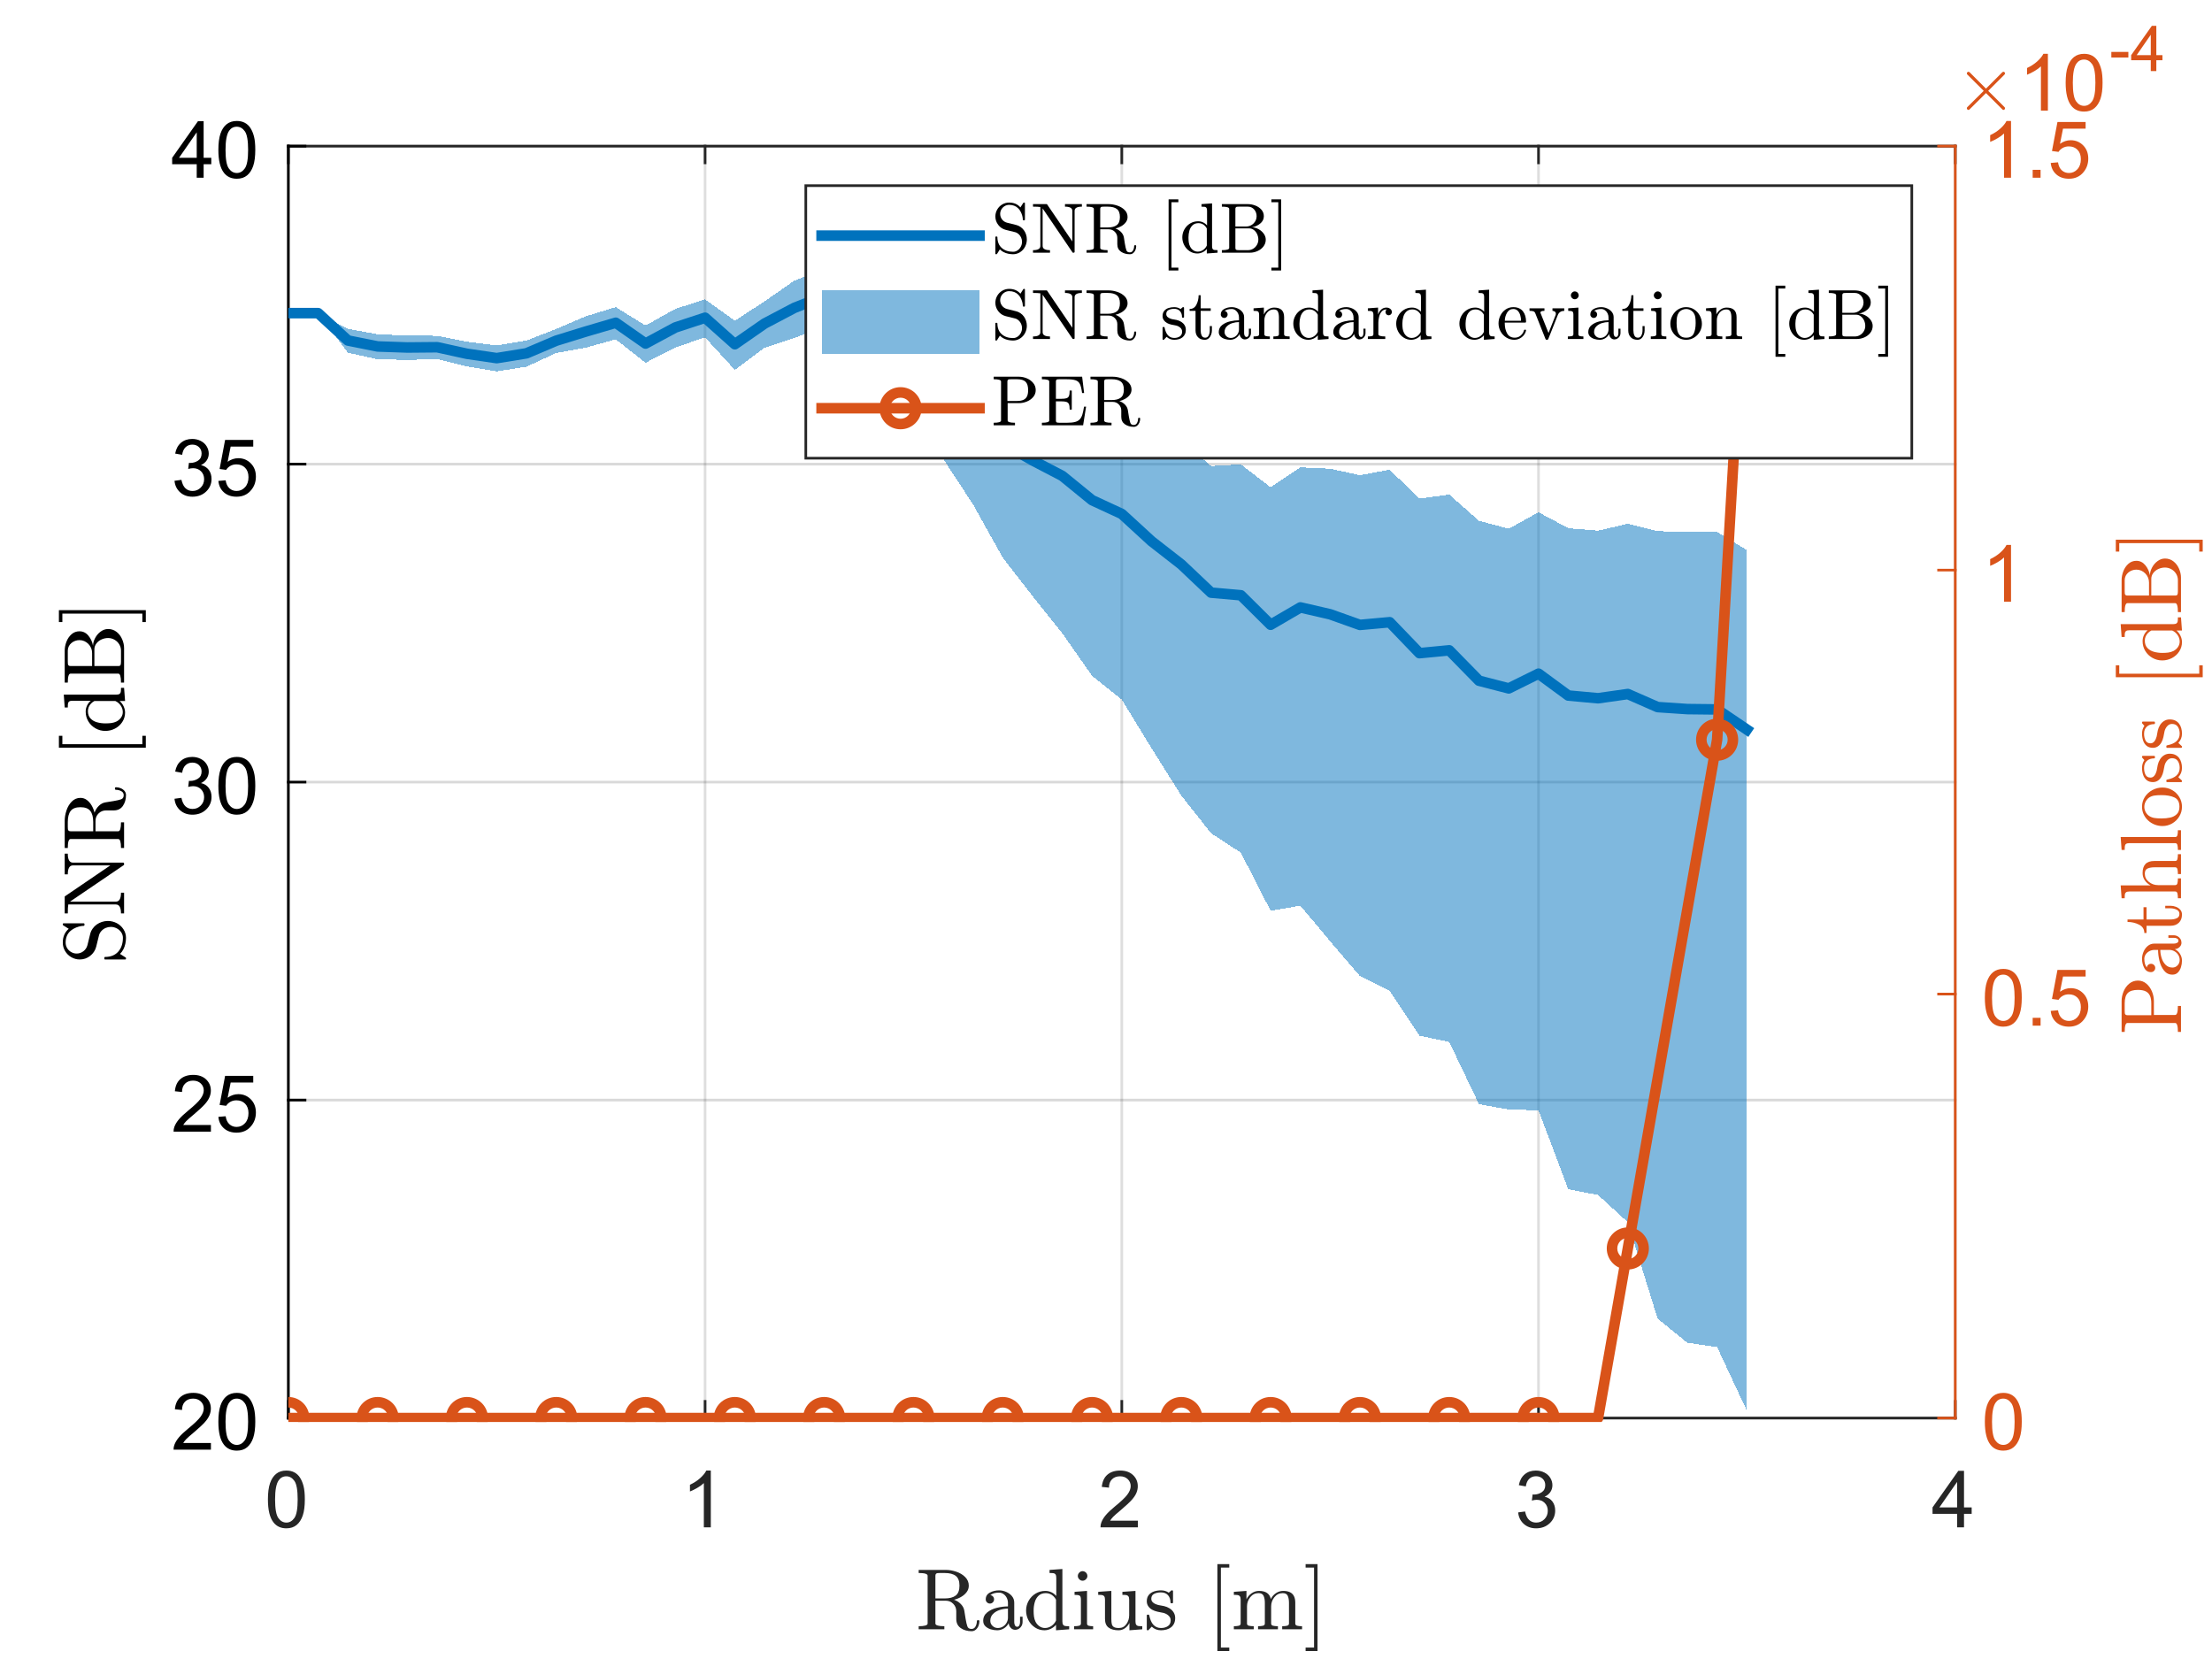 <?xml version="1.0"?>
<!DOCTYPE svg PUBLIC '-//W3C//DTD SVG 1.0//EN'
          'http://www.w3.org/TR/2001/REC-SVG-20010904/DTD/svg10.dtd'>
<svg xmlns:xlink="http://www.w3.org/1999/xlink" style="fill-opacity:1; color-rendering:auto; color-interpolation:auto; text-rendering:auto; stroke:black; stroke-linecap:square; stroke-miterlimit:10; shape-rendering:auto; stroke-opacity:1; fill:black; stroke-dasharray:none; font-weight:normal; stroke-width:1; font-family:'Dialog'; font-style:normal; stroke-linejoin:miter; font-size:12px; stroke-dashoffset:0; image-rendering:auto;" width="560" height="420" xmlns="http://www.w3.org/2000/svg"
><rect width="100%" height="100%" fill="#333333" stroke="none"/><!--Generated by the Batik Graphics2D SVG Generator--><defs id="genericDefs"
  /><g
  ><defs id="defs1"
    ><clipPath clipPathUnits="userSpaceOnUse" id="clipPath1"
      ><path d="M0 0 L560 0 L560 420 L0 420 L0 0 Z"
      /></clipPath
      ><clipPath clipPathUnits="userSpaceOnUse" id="clipPath2"
      ><path d="M73 36 L495 36 L495 360 L73 360 L73 36 Z"
      /></clipPath
      ><clipPath clipPathUnits="userSpaceOnUse" id="clipPath3"
      ><path d="M0 -323 L422 -323 L422 1 L0 1 L0 -323 Z"
      /></clipPath
      ><clipPath clipPathUnits="userSpaceOnUse" id="clipPath4"
      ><path d="M-22.607 -323 L399.393 -323 L399.393 1 L-22.607 1 L-22.607 -323 Z"
      /></clipPath
      ><clipPath clipPathUnits="userSpaceOnUse" id="clipPath5"
      ><path d="M-45.214 -323 L376.786 -323 L376.786 1 L-45.214 1 L-45.214 -323 Z"
      /></clipPath
      ><clipPath clipPathUnits="userSpaceOnUse" id="clipPath6"
      ><path d="M-67.821 -323 L354.179 -323 L354.179 1 L-67.821 1 L-67.821 -323 Z"
      /></clipPath
      ><clipPath clipPathUnits="userSpaceOnUse" id="clipPath7"
      ><path d="M-90.429 -323 L331.571 -323 L331.571 1 L-90.429 1 L-90.429 -323 Z"
      /></clipPath
      ><clipPath clipPathUnits="userSpaceOnUse" id="clipPath8"
      ><path d="M-113.036 -323 L308.964 -323 L308.964 1 L-113.036 1 L-113.036 -323 Z"
      /></clipPath
      ><clipPath clipPathUnits="userSpaceOnUse" id="clipPath9"
      ><path d="M-135.643 -323 L286.357 -323 L286.357 1 L-135.643 1 L-135.643 -323 Z"
      /></clipPath
      ><clipPath clipPathUnits="userSpaceOnUse" id="clipPath10"
      ><path d="M-158.25 -323 L263.75 -323 L263.75 1 L-158.25 1 L-158.25 -323 Z"
      /></clipPath
      ><clipPath clipPathUnits="userSpaceOnUse" id="clipPath11"
      ><path d="M-180.857 -323 L241.143 -323 L241.143 1 L-180.857 1 L-180.857 -323 Z"
      /></clipPath
      ><clipPath clipPathUnits="userSpaceOnUse" id="clipPath12"
      ><path d="M-203.464 -323 L218.536 -323 L218.536 1 L-203.464 1 L-203.464 -323 Z"
      /></clipPath
      ><clipPath clipPathUnits="userSpaceOnUse" id="clipPath13"
      ><path d="M-226.071 -323 L195.929 -323 L195.929 1 L-226.071 1 L-226.071 -323 Z"
      /></clipPath
      ><clipPath clipPathUnits="userSpaceOnUse" id="clipPath14"
      ><path d="M-248.679 -323 L173.321 -323 L173.321 1 L-248.679 1 L-248.679 -323 Z"
      /></clipPath
      ><clipPath clipPathUnits="userSpaceOnUse" id="clipPath15"
      ><path d="M-271.286 -323 L150.714 -323 L150.714 1 L-271.286 1 L-271.286 -323 Z"
      /></clipPath
      ><clipPath clipPathUnits="userSpaceOnUse" id="clipPath16"
      ><path d="M-293.893 -323 L128.107 -323 L128.107 1 L-293.893 1 L-293.893 -323 Z"
      /></clipPath
      ><clipPath clipPathUnits="userSpaceOnUse" id="clipPath17"
      ><path d="M-316.5 -323 L105.5 -323 L105.5 1 L-316.5 1 L-316.5 -323 Z"
      /></clipPath
      ><clipPath clipPathUnits="userSpaceOnUse" id="clipPath18"
      ><path d="M-339.107 -280.067 L82.893 -280.067 L82.893 43.933 L-339.107 43.933 L-339.107 -280.067 Z"
      /></clipPath
      ><clipPath clipPathUnits="userSpaceOnUse" id="clipPath19"
      ><path d="M-361.714 -151.267 L60.286 -151.267 L60.286 172.733 L-361.714 172.733 L-361.714 -151.267 Z"
      /></clipPath
    ></defs
    ><g style="fill:white; stroke:white;"
    ><rect x="0" y="0" width="560" style="clip-path:url(#clipPath1); stroke:none;" height="420"
    /></g
    ><g style="fill:white; text-rendering:optimizeSpeed; color-rendering:optimizeSpeed; image-rendering:optimizeSpeed; shape-rendering:crispEdges; stroke:white; color-interpolation:sRGB;"
    ><rect x="0" width="560" height="420" y="0" style="stroke:none;"
      /><path style="stroke:none;" d="M73 359 L495 359 L495 37 L73 37 Z"
    /></g
    ><g style="stroke-linecap:butt; fill-opacity:0.149; fill:rgb(38,38,38); text-rendering:geometricPrecision; image-rendering:optimizeQuality; color-rendering:optimizeQuality; stroke-linejoin:round; stroke:rgb(38,38,38); color-interpolation:linearRGB; stroke-width:0.667; stroke-opacity:0.149;"
    ><line y2="37" style="fill:none;" x1="73" x2="73" y1="359"
      /><line y2="37" style="fill:none;" x1="178.5" x2="178.5" y1="359"
      /><line y2="37" style="fill:none;" x1="284" x2="284" y1="359"
      /><line y2="37" style="fill:none;" x1="389.5" x2="389.5" y1="359"
      /><line y2="37" style="fill:none;" x1="495" x2="495" y1="359"
      /><line x1="495" x2="73" y1="359" style="fill:none; stroke:rgb(0,0,0);" y2="359"
      /><line x1="495" x2="73" y1="278.5" style="fill:none; stroke:rgb(0,0,0);" y2="278.5"
      /><line x1="495" x2="73" y1="198" style="fill:none; stroke:rgb(0,0,0);" y2="198"
      /><line x1="495" x2="73" y1="117.5" style="fill:none; stroke:rgb(0,0,0);" y2="117.5"
      /><line x1="495" x2="73" y1="37" style="fill:none; stroke:rgb(0,0,0);" y2="37"
      /><line x1="73" x2="495" y1="359" style="stroke-linecap:square; fill-opacity:1; fill:none; stroke-opacity:1;" y2="359"
      /><line x1="73" x2="495" y1="37" style="stroke-linecap:square; fill-opacity:1; fill:none; stroke-opacity:1;" y2="37"
      /><line x1="73" x2="73" y1="359" style="stroke-linecap:square; fill-opacity:1; fill:none; stroke-opacity:1;" y2="354.78"
      /><line x1="178.5" x2="178.5" y1="359" style="stroke-linecap:square; fill-opacity:1; fill:none; stroke-opacity:1;" y2="354.78"
      /><line x1="284" x2="284" y1="359" style="stroke-linecap:square; fill-opacity:1; fill:none; stroke-opacity:1;" y2="354.78"
      /><line x1="389.5" x2="389.5" y1="359" style="stroke-linecap:square; fill-opacity:1; fill:none; stroke-opacity:1;" y2="354.78"
      /><line x1="495" x2="495" y1="359" style="stroke-linecap:square; fill-opacity:1; fill:none; stroke-opacity:1;" y2="354.78"
      /><line x1="73" x2="73" y1="37" style="stroke-linecap:square; fill-opacity:1; fill:none; stroke-opacity:1;" y2="41.22"
      /><line x1="178.5" x2="178.5" y1="37" style="stroke-linecap:square; fill-opacity:1; fill:none; stroke-opacity:1;" y2="41.22"
      /><line x1="284" x2="284" y1="37" style="stroke-linecap:square; fill-opacity:1; fill:none; stroke-opacity:1;" y2="41.22"
      /><line x1="389.5" x2="389.5" y1="37" style="stroke-linecap:square; fill-opacity:1; fill:none; stroke-opacity:1;" y2="41.22"
      /><line x1="495" x2="495" y1="37" style="stroke-linecap:square; fill-opacity:1; fill:none; stroke-opacity:1;" y2="41.22"
    /></g
    ><g transform="translate(73,365.667)" style="font-size:20px; fill:rgb(38,38,38); text-rendering:geometricPrecision; color-rendering:optimizeQuality; image-rendering:optimizeQuality; stroke:rgb(38,38,38); color-interpolation:linearRGB;"
    ><path style="stroke:none;" d="M-5.172 13.938 Q-5.172 11.406 -4.648 9.852 Q-4.125 8.297 -3.094 7.461 Q-2.062 6.625 -0.5 6.625 Q0.656 6.625 1.523 7.086 Q2.391 7.547 2.953 8.422 Q3.516 9.297 3.844 10.555 Q4.172 11.812 4.172 13.938 Q4.172 16.453 3.648 18 Q3.125 19.547 2.102 20.398 Q1.078 21.25 -0.5 21.25 Q-2.578 21.25 -3.75 19.766 Q-5.172 17.969 -5.172 13.938 ZM-3.359 13.938 Q-3.359 17.469 -2.539 18.633 Q-1.719 19.797 -0.5 19.797 Q0.703 19.797 1.531 18.625 Q2.359 17.453 2.359 13.938 Q2.359 10.406 1.531 9.242 Q0.703 8.078 -0.516 8.078 Q-1.734 8.078 -2.453 9.109 Q-3.359 10.406 -3.359 13.938 Z"
    /></g
    ><g transform="translate(178.5,365.667)" style="font-size:20px; fill:rgb(38,38,38); text-rendering:geometricPrecision; color-rendering:optimizeQuality; image-rendering:optimizeQuality; stroke:rgb(38,38,38); color-interpolation:linearRGB;"
    ><path style="stroke:none;" d="M1.453 21 L-0.312 21 L-0.312 9.797 Q-0.938 10.406 -1.969 11.008 Q-3 11.609 -3.828 11.922 L-3.828 10.219 Q-2.344 9.531 -1.242 8.539 Q-0.141 7.547 0.312 6.625 L1.453 6.625 L1.453 21 Z"
    /></g
    ><g transform="translate(284,365.667)" style="font-size:20px; fill:rgb(38,38,38); text-rendering:geometricPrecision; color-rendering:optimizeQuality; image-rendering:optimizeQuality; stroke:rgb(38,38,38); color-interpolation:linearRGB;"
    ><path style="stroke:none;" d="M4.062 19.312 L4.062 21 L-5.391 21 Q-5.406 20.359 -5.188 19.781 Q-4.828 18.812 -4.031 17.875 Q-3.234 16.938 -1.734 15.703 Q0.609 13.797 1.43 12.68 Q2.25 11.562 2.25 10.562 Q2.25 9.516 1.5 8.797 Q0.75 8.078 -0.453 8.078 Q-1.719 8.078 -2.484 8.844 Q-3.25 9.609 -3.25 10.953 L-5.062 10.766 Q-4.875 8.75 -3.664 7.688 Q-2.453 6.625 -0.406 6.625 Q1.641 6.625 2.844 7.766 Q4.047 8.906 4.047 10.594 Q4.047 11.453 3.695 12.289 Q3.344 13.125 2.531 14.039 Q1.719 14.953 -0.172 16.562 Q-1.766 17.891 -2.211 18.359 Q-2.656 18.828 -2.953 19.312 L4.062 19.312 Z"
    /></g
    ><g transform="translate(389.5,365.667)" style="font-size:20px; fill:rgb(38,38,38); text-rendering:geometricPrecision; color-rendering:optimizeQuality; image-rendering:optimizeQuality; stroke:rgb(38,38,38); color-interpolation:linearRGB;"
    ><path style="stroke:none;" d="M-5.156 17.219 L-3.406 16.984 Q-3.094 18.484 -2.367 19.141 Q-1.641 19.797 -0.594 19.797 Q0.641 19.797 1.492 18.938 Q2.344 18.078 2.344 16.812 Q2.344 15.594 1.555 14.812 Q0.766 14.031 -0.453 14.031 Q-0.953 14.031 -1.688 14.219 L-1.5 12.672 Q-1.328 12.703 -1.219 12.703 Q-0.094 12.703 0.805 12.117 Q1.703 11.531 1.703 10.312 Q1.703 9.344 1.047 8.703 Q0.391 8.062 -0.641 8.062 Q-1.656 8.062 -2.344 8.711 Q-3.031 9.359 -3.219 10.641 L-4.984 10.328 Q-4.656 8.562 -3.516 7.594 Q-2.375 6.625 -0.672 6.625 Q0.5 6.625 1.484 7.125 Q2.469 7.625 2.992 8.5 Q3.516 9.375 3.516 10.344 Q3.516 11.266 3.016 12.031 Q2.516 12.797 1.547 13.25 Q2.812 13.531 3.516 14.461 Q4.219 15.391 4.219 16.766 Q4.219 18.641 2.852 19.945 Q1.484 21.25 -0.609 21.25 Q-2.5 21.25 -3.742 20.125 Q-4.984 19 -5.156 17.219 Z"
    /></g
    ><g transform="translate(495,365.667)" style="font-size:20px; fill:rgb(38,38,38); text-rendering:geometricPrecision; color-rendering:optimizeQuality; image-rendering:optimizeQuality; stroke:rgb(38,38,38); color-interpolation:linearRGB;"
    ><path style="stroke:none;" d="M0.469 21 L0.469 17.578 L-5.75 17.578 L-5.75 15.953 L0.781 6.688 L2.219 6.688 L2.219 15.953 L4.156 15.953 L4.156 17.578 L2.219 17.578 L2.219 21 L0.469 21 ZM0.469 15.953 L0.469 9.5 L-4.016 15.953 L0.469 15.953 Z"
    /></g
    ><g transform="translate(284,394)" style="font-size:22px; fill:rgb(38,38,38); text-rendering:geometricPrecision; image-rendering:optimizeQuality; color-rendering:optimizeQuality; font-family:'mwa_cmr10'; stroke:rgb(38,38,38); color-interpolation:linearRGB;"
    ><path style="stroke:none;" d="M-51.424 18.48 L-51.424 17.699 Q-49.158 17.699 -49.158 17.011 L-49.158 4.917 Q-49.158 4.23 -51.424 4.23 L-51.424 3.449 L-44.518 3.449 Q-43.283 3.449 -41.924 3.894 Q-40.565 4.339 -39.651 5.253 Q-38.736 6.167 -38.736 7.433 Q-38.736 8.355 -39.291 9.082 Q-39.846 9.808 -40.713 10.3 Q-41.58 10.792 -42.486 10.995 Q-41.486 11.339 -40.744 12.097 Q-40.002 12.855 -39.861 13.824 L-39.549 15.777 Q-39.33 17.089 -39.096 17.738 Q-38.861 18.386 -38.049 18.386 Q-37.361 18.386 -37.026 17.753 Q-36.69 17.12 -36.69 16.37 Q-36.69 16.292 -36.619 16.23 Q-36.549 16.167 -36.471 16.167 L-36.268 16.167 Q-36.049 16.167 -36.049 16.464 Q-36.049 17.058 -36.291 17.636 Q-36.533 18.214 -36.979 18.589 Q-37.424 18.964 -38.033 18.964 Q-39.627 18.964 -40.768 18.175 Q-41.908 17.386 -41.908 15.855 L-41.908 13.902 Q-41.908 12.808 -42.674 12.027 Q-43.44 11.245 -44.549 11.245 L-47.19 11.245 L-47.19 17.011 Q-47.19 17.699 -44.924 17.699 L-44.924 18.48 L-51.424 18.48 ZM-47.19 10.667 L-44.83 10.667 Q-43.002 10.667 -42.049 9.933 Q-41.096 9.199 -41.096 7.433 Q-41.096 5.683 -42.041 4.957 Q-42.986 4.23 -44.83 4.23 L-46.065 4.23 Q-46.471 4.23 -46.69 4.261 Q-46.908 4.292 -47.049 4.449 Q-47.19 4.605 -47.19 4.917 L-47.19 10.667 Z"
      /><path style="stroke:none;" d="M-35.089 16.324 Q-35.089 15.011 -34.058 14.191 Q-33.026 13.37 -31.581 13.027 Q-30.136 12.683 -28.823 12.683 L-28.823 11.792 Q-28.823 11.152 -29.105 10.558 Q-29.386 9.964 -29.917 9.582 Q-30.448 9.199 -31.073 9.199 Q-32.542 9.199 -33.292 9.855 Q-32.886 9.855 -32.612 10.167 Q-32.339 10.48 -32.339 10.902 Q-32.339 11.339 -32.644 11.652 Q-32.948 11.964 -33.386 11.964 Q-33.823 11.964 -34.136 11.652 Q-34.448 11.339 -34.448 10.902 Q-34.448 9.745 -33.394 9.183 Q-32.339 8.62 -31.073 8.62 Q-30.183 8.62 -29.284 9.003 Q-28.386 9.386 -27.808 10.089 Q-27.23 10.792 -27.23 11.745 L-27.23 16.699 Q-27.23 17.12 -27.05 17.48 Q-26.87 17.839 -26.48 17.839 Q-26.12 17.839 -25.941 17.48 Q-25.761 17.12 -25.761 16.699 L-25.761 15.292 L-25.12 15.292 L-25.12 16.699 Q-25.12 17.183 -25.378 17.636 Q-25.636 18.089 -26.066 18.347 Q-26.495 18.605 -27.011 18.605 Q-27.651 18.605 -28.12 18.105 Q-28.589 17.605 -28.636 16.917 Q-29.042 17.745 -29.839 18.238 Q-30.636 18.73 -31.542 18.73 Q-32.37 18.73 -33.183 18.48 Q-33.995 18.23 -34.542 17.699 Q-35.089 17.167 -35.089 16.324 ZM-33.292 16.324 Q-33.292 17.089 -32.73 17.62 Q-32.167 18.152 -31.386 18.152 Q-30.683 18.152 -30.097 17.792 Q-29.511 17.433 -29.167 16.824 Q-28.823 16.214 -28.823 15.542 L-28.823 13.245 Q-29.823 13.245 -30.87 13.574 Q-31.917 13.902 -32.605 14.597 Q-33.292 15.292 -33.292 16.324 Z"
      /><path style="stroke:none;" d="M-19.589 18.73 Q-20.886 18.73 -21.964 18.027 Q-23.042 17.324 -23.636 16.175 Q-24.23 15.027 -24.23 13.73 Q-24.23 12.402 -23.581 11.253 Q-22.933 10.105 -21.816 9.433 Q-20.698 8.761 -19.355 8.761 Q-18.558 8.761 -17.831 9.097 Q-17.105 9.433 -16.589 10.042 L-16.589 5.464 Q-16.589 4.87 -16.761 4.605 Q-16.933 4.339 -17.261 4.285 Q-17.589 4.23 -18.292 4.23 L-18.292 3.449 L-15.042 3.214 L-15.042 16.48 Q-15.042 17.058 -14.862 17.324 Q-14.683 17.589 -14.355 17.644 Q-14.026 17.699 -13.323 17.699 L-13.323 18.48 L-16.651 18.73 L-16.651 17.339 Q-17.214 17.995 -18.003 18.363 Q-18.792 18.73 -19.589 18.73 ZM-21.839 16.574 Q-21.464 17.292 -20.831 17.722 Q-20.198 18.152 -19.464 18.152 Q-18.558 18.152 -17.792 17.62 Q-17.026 17.089 -16.651 16.261 L-16.651 10.98 Q-16.901 10.495 -17.3 10.113 Q-17.698 9.73 -18.183 9.527 Q-18.667 9.324 -19.214 9.324 Q-20.37 9.324 -21.066 9.972 Q-21.761 10.62 -22.042 11.636 Q-22.323 12.652 -22.323 13.745 Q-22.323 14.636 -22.23 15.292 Q-22.136 15.949 -21.839 16.574 Z"
      /><path style="stroke:none;" d="M-12.07 18.48 L-12.07 17.699 Q-11.32 17.699 -10.835 17.581 Q-10.351 17.464 -10.351 17.011 L-10.351 10.995 Q-10.351 10.152 -10.679 9.957 Q-11.007 9.761 -11.96 9.761 L-11.96 8.995 L-8.804 8.761 L-8.804 17.011 Q-8.804 17.464 -8.382 17.581 Q-7.96 17.699 -7.257 17.699 L-7.257 18.48 L-12.07 18.48 ZM-11.132 4.98 Q-11.132 4.495 -10.765 4.128 Q-10.398 3.761 -9.929 3.761 Q-9.617 3.761 -9.328 3.925 Q-9.039 4.089 -8.874 4.378 Q-8.71 4.667 -8.71 4.98 Q-8.71 5.449 -9.078 5.816 Q-9.445 6.183 -9.929 6.183 Q-10.398 6.183 -10.765 5.816 Q-11.132 5.449 -11.132 4.98 Z"
      /><path style="stroke:none;" d="M-4.255 15.855 L-4.255 10.995 Q-4.255 10.417 -4.435 10.152 Q-4.615 9.886 -4.943 9.824 Q-5.271 9.761 -5.974 9.761 L-5.974 8.995 L-2.646 8.761 L-2.646 15.855 Q-2.646 16.714 -2.521 17.191 Q-2.396 17.667 -1.998 17.91 Q-1.599 18.152 -0.709 18.152 Q0.463 18.152 1.166 17.16 Q1.869 16.167 1.869 14.917 L1.869 10.995 Q1.869 10.417 1.682 10.152 Q1.494 9.886 1.174 9.824 Q0.854 9.761 0.151 9.761 L0.151 8.995 L3.463 8.761 L3.463 16.48 Q3.463 17.058 3.643 17.324 Q3.823 17.589 4.159 17.644 Q4.495 17.699 5.182 17.699 L5.182 18.48 L1.932 18.73 L1.932 16.87 Q1.526 17.699 0.791 18.214 Q0.057 18.73 -0.818 18.73 Q-2.396 18.73 -3.326 18.058 Q-4.255 17.386 -4.255 15.855 Z"
      /><path style="stroke:none;" d="M6.326 18.542 L6.326 14.949 Q6.326 14.777 6.514 14.777 L6.779 14.777 Q6.92 14.777 6.951 14.949 Q7.576 18.152 9.92 18.152 Q10.967 18.152 11.67 17.675 Q12.373 17.199 12.373 16.214 Q12.373 15.511 11.826 15.011 Q11.279 14.511 10.529 14.324 L9.045 14.027 Q8.31 13.87 7.701 13.535 Q7.092 13.199 6.709 12.652 Q6.326 12.105 6.326 11.37 Q6.326 10.402 6.834 9.785 Q7.342 9.167 8.162 8.894 Q8.982 8.62 9.92 8.62 Q11.045 8.62 11.889 9.214 L12.514 8.667 Q12.514 8.62 12.623 8.62 L12.795 8.62 Q12.857 8.62 12.912 8.675 Q12.967 8.73 12.967 8.808 L12.967 11.683 Q12.967 11.886 12.795 11.886 L12.514 11.886 Q12.326 11.886 12.326 11.683 Q12.326 10.527 11.685 9.832 Q11.045 9.136 9.904 9.136 Q8.904 9.136 8.185 9.503 Q7.467 9.87 7.467 10.761 Q7.467 11.37 7.982 11.761 Q8.498 12.152 9.201 12.324 L10.701 12.605 Q11.451 12.777 12.1 13.183 Q12.748 13.589 13.131 14.214 Q13.514 14.839 13.514 15.62 Q13.514 16.417 13.24 17.003 Q12.967 17.589 12.475 17.972 Q11.982 18.355 11.318 18.542 Q10.654 18.73 9.92 18.73 Q8.545 18.73 7.576 17.808 L6.764 18.667 Q6.764 18.73 6.639 18.73 L6.514 18.73 Q6.326 18.73 6.326 18.542 Z"
      /><path style="stroke:none;" d="M24.197 23.98 L24.197 1.98 L27.212 1.98 L27.212 2.855 L25.087 2.855 L25.087 23.105 L27.212 23.105 L27.212 23.98 L24.197 23.98 Z"
      /><path style="stroke:none;" d="M28.37 18.48 L28.37 17.699 Q29.12 17.699 29.605 17.581 Q30.089 17.464 30.089 17.011 L30.089 10.995 Q30.089 10.417 29.909 10.152 Q29.73 9.886 29.401 9.824 Q29.073 9.761 28.37 9.761 L28.37 8.995 L31.558 8.761 L31.558 10.902 Q31.995 9.964 32.862 9.363 Q33.73 8.761 34.745 8.761 Q37.292 8.761 37.73 10.824 Q38.167 9.902 39.019 9.332 Q39.87 8.761 40.87 8.761 Q41.87 8.761 42.55 9.082 Q43.23 9.402 43.573 10.066 Q43.917 10.73 43.917 11.73 L43.917 17.011 Q43.917 17.464 44.409 17.581 Q44.901 17.699 45.636 17.699 L45.636 18.48 L40.605 18.48 L40.605 17.699 Q41.355 17.699 41.839 17.581 Q42.323 17.464 42.323 17.011 L42.323 11.792 Q42.323 10.683 42.011 10.003 Q41.698 9.324 40.73 9.324 Q39.464 9.324 38.636 10.347 Q37.808 11.37 37.808 12.667 L37.808 17.011 Q37.808 17.464 38.292 17.581 Q38.776 17.699 39.526 17.699 L39.526 18.48 L34.495 18.48 L34.495 17.699 Q35.245 17.699 35.73 17.581 Q36.214 17.464 36.214 17.011 L36.214 11.792 Q36.214 10.714 35.901 10.019 Q35.589 9.324 34.62 9.324 Q33.339 9.324 32.519 10.347 Q31.698 11.37 31.698 12.667 L31.698 17.011 Q31.698 17.464 32.183 17.581 Q32.667 17.699 33.401 17.699 L33.401 18.48 L28.37 18.48 Z"
      /><path style="stroke:none;" d="M46.532 23.98 L46.532 23.105 L48.672 23.105 L48.672 2.855 L46.532 2.855 L46.532 1.98 L49.547 1.98 L49.547 23.98 L46.532 23.98 Z"
    /></g
    ><g style="text-rendering:geometricPrecision; stroke-width:0.667; color-interpolation:linearRGB; color-rendering:optimizeQuality; image-rendering:optimizeQuality; stroke-linejoin:round;"
    ><line y2="37" style="fill:none;" x1="73" x2="73" y1="359"
      /><line y2="359" style="fill:none;" x1="73" x2="77.22" y1="359"
      /><line y2="278.5" style="fill:none;" x1="73" x2="77.22" y1="278.5"
      /><line y2="198" style="fill:none;" x1="73" x2="77.22" y1="198"
      /><line y2="117.5" style="fill:none;" x1="73" x2="77.22" y1="117.5"
      /><line y2="37" style="fill:none;" x1="73" x2="77.22" y1="37"
    /></g
    ><g transform="translate(66.333,359)" style="text-rendering:geometricPrecision; font-size:20px; color-interpolation:linearRGB; color-rendering:optimizeQuality; image-rendering:optimizeQuality;"
    ><path style="stroke:none;" d="M-12.938 6.312 L-12.938 8 L-22.391 8 Q-22.406 7.359 -22.188 6.781 Q-21.828 5.812 -21.031 4.875 Q-20.234 3.938 -18.734 2.703 Q-16.391 0.797 -15.57 -0.32 Q-14.75 -1.438 -14.75 -2.438 Q-14.75 -3.484 -15.5 -4.203 Q-16.25 -4.922 -17.453 -4.922 Q-18.719 -4.922 -19.484 -4.156 Q-20.25 -3.391 -20.25 -2.047 L-22.062 -2.234 Q-21.875 -4.25 -20.664 -5.312 Q-19.453 -6.375 -17.406 -6.375 Q-15.359 -6.375 -14.156 -5.234 Q-12.953 -4.094 -12.953 -2.406 Q-12.953 -1.547 -13.305 -0.711 Q-13.656 0.125 -14.469 1.039 Q-15.281 1.953 -17.172 3.562 Q-18.766 4.891 -19.211 5.359 Q-19.656 5.828 -19.953 6.312 L-12.938 6.312 ZM-11.049 0.938 Q-11.049 -1.594 -10.525 -3.148 Q-10.002 -4.703 -8.971 -5.539 Q-7.939 -6.375 -6.377 -6.375 Q-5.221 -6.375 -4.354 -5.914 Q-3.486 -5.453 -2.924 -4.578 Q-2.361 -3.703 -2.033 -2.445 Q-1.705 -1.188 -1.705 0.938 Q-1.705 3.453 -2.228 5 Q-2.752 6.547 -3.775 7.398 Q-4.799 8.25 -6.377 8.25 Q-8.455 8.25 -9.627 6.766 Q-11.049 4.969 -11.049 0.938 ZM-9.236 0.938 Q-9.236 4.469 -8.416 5.633 Q-7.596 6.797 -6.377 6.797 Q-5.174 6.797 -4.346 5.625 Q-3.518 4.453 -3.518 0.938 Q-3.518 -2.594 -4.346 -3.758 Q-5.174 -4.922 -6.393 -4.922 Q-7.611 -4.922 -8.33 -3.891 Q-9.236 -2.594 -9.236 0.938 Z"
    /></g
    ><g transform="translate(66.333,278.5)" style="text-rendering:geometricPrecision; font-size:20px; color-interpolation:linearRGB; color-rendering:optimizeQuality; image-rendering:optimizeQuality;"
    ><path style="stroke:none;" d="M-12.938 6.312 L-12.938 8 L-22.391 8 Q-22.406 7.359 -22.188 6.781 Q-21.828 5.812 -21.031 4.875 Q-20.234 3.938 -18.734 2.703 Q-16.391 0.797 -15.57 -0.32 Q-14.75 -1.438 -14.75 -2.438 Q-14.75 -3.484 -15.5 -4.203 Q-16.25 -4.922 -17.453 -4.922 Q-18.719 -4.922 -19.484 -4.156 Q-20.25 -3.391 -20.25 -2.047 L-22.062 -2.234 Q-21.875 -4.25 -20.664 -5.312 Q-19.453 -6.375 -17.406 -6.375 Q-15.359 -6.375 -14.156 -5.234 Q-12.953 -4.094 -12.953 -2.406 Q-12.953 -1.547 -13.305 -0.711 Q-13.656 0.125 -14.469 1.039 Q-15.281 1.953 -17.172 3.562 Q-18.766 4.891 -19.211 5.359 Q-19.656 5.828 -19.953 6.312 L-12.938 6.312 ZM-11.049 4.25 L-9.205 4.094 Q-9.002 5.438 -8.252 6.117 Q-7.502 6.797 -6.439 6.797 Q-5.174 6.797 -4.299 5.844 Q-3.424 4.891 -3.424 3.297 Q-3.424 1.797 -4.268 0.93 Q-5.111 0.062 -6.471 0.062 Q-7.33 0.062 -8.01 0.445 Q-8.69 0.828 -9.08 1.453 L-10.736 1.234 L-9.346 -6.125 L-2.221 -6.125 L-2.221 -4.438 L-7.939 -4.438 L-8.705 -0.594 Q-7.424 -1.5 -6.002 -1.5 Q-4.127 -1.5 -2.838 -0.195 Q-1.549 1.109 -1.549 3.141 Q-1.549 5.094 -2.689 6.5 Q-4.064 8.25 -6.439 8.25 Q-8.393 8.25 -9.635 7.156 Q-10.877 6.062 -11.049 4.25 Z"
    /></g
    ><g transform="translate(66.333,198)" style="text-rendering:geometricPrecision; font-size:20px; color-interpolation:linearRGB; color-rendering:optimizeQuality; image-rendering:optimizeQuality;"
    ><path style="stroke:none;" d="M-22.156 4.219 L-20.406 3.984 Q-20.094 5.484 -19.367 6.141 Q-18.641 6.797 -17.594 6.797 Q-16.359 6.797 -15.508 5.938 Q-14.656 5.078 -14.656 3.812 Q-14.656 2.594 -15.445 1.812 Q-16.234 1.031 -17.453 1.031 Q-17.953 1.031 -18.688 1.219 L-18.5 -0.328 Q-18.328 -0.297 -18.219 -0.297 Q-17.094 -0.297 -16.195 -0.883 Q-15.297 -1.469 -15.297 -2.688 Q-15.297 -3.656 -15.953 -4.297 Q-16.609 -4.938 -17.641 -4.938 Q-18.656 -4.938 -19.344 -4.289 Q-20.031 -3.641 -20.219 -2.359 L-21.984 -2.672 Q-21.656 -4.438 -20.516 -5.406 Q-19.375 -6.375 -17.672 -6.375 Q-16.5 -6.375 -15.516 -5.875 Q-14.531 -5.375 -14.008 -4.5 Q-13.484 -3.625 -13.484 -2.656 Q-13.484 -1.734 -13.984 -0.969 Q-14.484 -0.203 -15.453 0.25 Q-14.188 0.531 -13.484 1.461 Q-12.781 2.391 -12.781 3.766 Q-12.781 5.641 -14.148 6.945 Q-15.516 8.25 -17.609 8.25 Q-19.5 8.25 -20.742 7.125 Q-21.984 6 -22.156 4.219 ZM-11.049 0.938 Q-11.049 -1.594 -10.525 -3.148 Q-10.002 -4.703 -8.971 -5.539 Q-7.939 -6.375 -6.377 -6.375 Q-5.221 -6.375 -4.354 -5.914 Q-3.486 -5.453 -2.924 -4.578 Q-2.361 -3.703 -2.033 -2.445 Q-1.705 -1.188 -1.705 0.938 Q-1.705 3.453 -2.228 5 Q-2.752 6.547 -3.775 7.398 Q-4.799 8.25 -6.377 8.25 Q-8.455 8.25 -9.627 6.766 Q-11.049 4.969 -11.049 0.938 ZM-9.236 0.938 Q-9.236 4.469 -8.416 5.633 Q-7.596 6.797 -6.377 6.797 Q-5.174 6.797 -4.346 5.625 Q-3.518 4.453 -3.518 0.938 Q-3.518 -2.594 -4.346 -3.758 Q-5.174 -4.922 -6.393 -4.922 Q-7.611 -4.922 -8.33 -3.891 Q-9.236 -2.594 -9.236 0.938 Z"
    /></g
    ><g transform="translate(66.333,117.5)" style="text-rendering:geometricPrecision; font-size:20px; color-interpolation:linearRGB; color-rendering:optimizeQuality; image-rendering:optimizeQuality;"
    ><path style="stroke:none;" d="M-22.156 4.219 L-20.406 3.984 Q-20.094 5.484 -19.367 6.141 Q-18.641 6.797 -17.594 6.797 Q-16.359 6.797 -15.508 5.938 Q-14.656 5.078 -14.656 3.812 Q-14.656 2.594 -15.445 1.812 Q-16.234 1.031 -17.453 1.031 Q-17.953 1.031 -18.688 1.219 L-18.5 -0.328 Q-18.328 -0.297 -18.219 -0.297 Q-17.094 -0.297 -16.195 -0.883 Q-15.297 -1.469 -15.297 -2.688 Q-15.297 -3.656 -15.953 -4.297 Q-16.609 -4.938 -17.641 -4.938 Q-18.656 -4.938 -19.344 -4.289 Q-20.031 -3.641 -20.219 -2.359 L-21.984 -2.672 Q-21.656 -4.438 -20.516 -5.406 Q-19.375 -6.375 -17.672 -6.375 Q-16.5 -6.375 -15.516 -5.875 Q-14.531 -5.375 -14.008 -4.5 Q-13.484 -3.625 -13.484 -2.656 Q-13.484 -1.734 -13.984 -0.969 Q-14.484 -0.203 -15.453 0.25 Q-14.188 0.531 -13.484 1.461 Q-12.781 2.391 -12.781 3.766 Q-12.781 5.641 -14.148 6.945 Q-15.516 8.25 -17.609 8.25 Q-19.5 8.25 -20.742 7.125 Q-21.984 6 -22.156 4.219 ZM-11.049 4.25 L-9.205 4.094 Q-9.002 5.438 -8.252 6.117 Q-7.502 6.797 -6.439 6.797 Q-5.174 6.797 -4.299 5.844 Q-3.424 4.891 -3.424 3.297 Q-3.424 1.797 -4.268 0.93 Q-5.111 0.062 -6.471 0.062 Q-7.33 0.062 -8.01 0.445 Q-8.69 0.828 -9.08 1.453 L-10.736 1.234 L-9.346 -6.125 L-2.221 -6.125 L-2.221 -4.438 L-7.939 -4.438 L-8.705 -0.594 Q-7.424 -1.5 -6.002 -1.5 Q-4.127 -1.5 -2.838 -0.195 Q-1.549 1.109 -1.549 3.141 Q-1.549 5.094 -2.689 6.5 Q-4.064 8.25 -6.439 8.25 Q-8.393 8.25 -9.635 7.156 Q-10.877 6.062 -11.049 4.25 Z"
    /></g
    ><g transform="translate(66.333,37)" style="text-rendering:geometricPrecision; font-size:20px; color-interpolation:linearRGB; color-rendering:optimizeQuality; image-rendering:optimizeQuality;"
    ><path style="stroke:none;" d="M-16.531 8 L-16.531 4.578 L-22.75 4.578 L-22.75 2.953 L-16.219 -6.312 L-14.781 -6.312 L-14.781 2.953 L-12.844 2.953 L-12.844 4.578 L-14.781 4.578 L-14.781 8 L-16.531 8 ZM-16.531 2.953 L-16.531 -3.5 L-21.016 2.953 L-16.531 2.953 ZM-11.049 0.938 Q-11.049 -1.594 -10.525 -3.148 Q-10.002 -4.703 -8.971 -5.539 Q-7.939 -6.375 -6.377 -6.375 Q-5.221 -6.375 -4.354 -5.914 Q-3.486 -5.453 -2.924 -4.578 Q-2.361 -3.703 -2.033 -2.445 Q-1.705 -1.188 -1.705 0.938 Q-1.705 3.453 -2.228 5 Q-2.752 6.547 -3.775 7.398 Q-4.799 8.25 -6.377 8.25 Q-8.455 8.25 -9.627 6.766 Q-11.049 4.969 -11.049 0.938 ZM-9.236 0.938 Q-9.236 4.469 -8.416 5.633 Q-7.596 6.797 -6.377 6.797 Q-5.174 6.797 -4.346 5.625 Q-3.518 4.453 -3.518 0.938 Q-3.518 -2.594 -4.346 -3.758 Q-5.174 -4.922 -6.393 -4.922 Q-7.611 -4.922 -8.33 -3.891 Q-9.236 -2.594 -9.236 0.938 Z"
    /></g
    ><g transform="translate(39.333,198) rotate(-90)" style="font-size:22px; text-rendering:geometricPrecision; color-rendering:optimizeQuality; image-rendering:optimizeQuality; font-family:'mwa_cmr10'; color-interpolation:linearRGB;"
    ><path style="stroke:none;" d="M-44.905 -7.608 L-44.905 -12.748 Q-44.905 -12.92 -44.717 -12.92 L-44.436 -12.92 Q-44.373 -12.92 -44.319 -12.865 Q-44.264 -12.811 -44.264 -12.748 Q-44.264 -10.592 -42.928 -9.405 Q-41.592 -8.217 -39.42 -8.217 Q-38.655 -8.217 -38.014 -8.655 Q-37.373 -9.092 -37.014 -9.803 Q-36.655 -10.514 -36.655 -11.28 Q-36.655 -11.951 -36.92 -12.576 Q-37.186 -13.201 -37.694 -13.662 Q-38.202 -14.123 -38.827 -14.28 L-41.686 -14.983 Q-43.108 -15.358 -44.006 -16.522 Q-44.905 -17.686 -44.905 -19.139 Q-44.905 -20.279 -44.327 -21.279 Q-43.748 -22.279 -42.764 -22.858 Q-41.78 -23.436 -40.639 -23.436 Q-38.436 -23.436 -37.139 -21.936 L-36.233 -23.373 Q-36.17 -23.436 -36.077 -23.436 L-35.936 -23.436 Q-35.873 -23.436 -35.811 -23.389 Q-35.748 -23.342 -35.748 -23.248 L-35.748 -18.154 Q-35.748 -17.951 -35.936 -17.951 L-36.186 -17.951 Q-36.389 -17.951 -36.389 -18.154 Q-36.389 -18.701 -36.577 -19.373 Q-36.764 -20.045 -37.1 -20.654 Q-37.436 -21.264 -37.827 -21.654 Q-38.889 -22.717 -40.639 -22.717 Q-41.389 -22.717 -42.022 -22.342 Q-42.655 -21.967 -43.03 -21.311 Q-43.405 -20.654 -43.405 -19.936 Q-43.405 -18.983 -42.819 -18.217 Q-42.233 -17.451 -41.295 -17.201 L-38.436 -16.498 Q-37.733 -16.326 -37.1 -15.881 Q-36.467 -15.436 -36.053 -14.85 Q-35.639 -14.264 -35.397 -13.537 Q-35.155 -12.811 -35.155 -12.03 Q-35.155 -10.842 -35.702 -9.787 Q-36.248 -8.733 -37.248 -8.084 Q-38.248 -7.436 -39.42 -7.436 Q-40.155 -7.436 -40.92 -7.6 Q-41.686 -7.764 -42.327 -8.092 Q-42.967 -8.42 -43.498 -8.951 L-44.42 -7.498 Q-44.483 -7.436 -44.577 -7.436 L-44.717 -7.436 Q-44.905 -7.436 -44.905 -7.608 Z"
      /><path style="stroke:none;" d="M-33.245 -7.92 L-33.245 -8.701 Q-30.979 -8.701 -30.979 -9.998 L-30.979 -22.045 Q-31.698 -22.17 -33.245 -22.17 L-33.245 -22.951 L-29.026 -22.951 Q-28.917 -22.951 -28.886 -22.858 L-21.089 -11.405 L-21.089 -20.873 Q-21.089 -22.17 -23.354 -22.17 L-23.354 -22.951 L-18.12 -22.951 L-18.12 -22.17 Q-20.386 -22.17 -20.386 -20.873 L-20.386 -8.108 Q-20.386 -8.045 -20.471 -7.983 Q-20.557 -7.92 -20.604 -7.92 L-20.87 -7.92 Q-20.979 -7.92 -21.026 -8.014 L-30.261 -21.608 L-30.261 -9.998 Q-30.261 -8.701 -27.995 -8.701 L-27.995 -7.92 L-33.245 -7.92 Z"
      /><path style="stroke:none;" d="M-16.682 -7.92 L-16.682 -8.701 Q-14.417 -8.701 -14.417 -9.389 L-14.417 -21.483 Q-14.417 -22.17 -16.682 -22.17 L-16.682 -22.951 L-9.776 -22.951 Q-8.542 -22.951 -7.182 -22.506 Q-5.823 -22.061 -4.909 -21.147 Q-3.995 -20.233 -3.995 -18.967 Q-3.995 -18.045 -4.55 -17.319 Q-5.104 -16.592 -5.971 -16.1 Q-6.839 -15.608 -7.745 -15.405 Q-6.745 -15.061 -6.003 -14.303 Q-5.26 -13.545 -5.12 -12.576 L-4.807 -10.623 Q-4.589 -9.311 -4.354 -8.662 Q-4.12 -8.014 -3.307 -8.014 Q-2.62 -8.014 -2.284 -8.647 Q-1.948 -9.28 -1.948 -10.03 Q-1.948 -10.108 -1.878 -10.17 Q-1.807 -10.233 -1.729 -10.233 L-1.526 -10.233 Q-1.307 -10.233 -1.307 -9.936 Q-1.307 -9.342 -1.55 -8.764 Q-1.792 -8.186 -2.237 -7.811 Q-2.682 -7.436 -3.292 -7.436 Q-4.885 -7.436 -6.026 -8.225 Q-7.167 -9.014 -7.167 -10.545 L-7.167 -12.498 Q-7.167 -13.592 -7.932 -14.373 Q-8.698 -15.155 -9.807 -15.155 L-12.448 -15.155 L-12.448 -9.389 Q-12.448 -8.701 -10.182 -8.701 L-10.182 -7.92 L-16.682 -7.92 ZM-12.448 -15.733 L-10.089 -15.733 Q-8.26 -15.733 -7.307 -16.467 Q-6.354 -17.201 -6.354 -18.967 Q-6.354 -20.717 -7.3 -21.444 Q-8.245 -22.17 -10.089 -22.17 L-11.323 -22.17 Q-11.729 -22.17 -11.948 -22.139 Q-12.167 -22.108 -12.307 -21.951 Q-12.448 -21.795 -12.448 -21.483 L-12.448 -15.733 Z"
      /><path style="stroke:none;" d="M8.705 -2.42 L8.705 -24.42 L11.72 -24.42 L11.72 -23.545 L9.595 -23.545 L9.595 -3.295 L11.72 -3.295 L11.72 -2.42 L8.705 -2.42 Z"
      /><path style="stroke:none;" d="M17.597 -7.67 Q16.3 -7.67 15.222 -8.373 Q14.144 -9.076 13.55 -10.225 Q12.957 -11.373 12.957 -12.67 Q12.957 -13.998 13.605 -15.147 Q14.254 -16.295 15.371 -16.967 Q16.488 -17.639 17.832 -17.639 Q18.628 -17.639 19.355 -17.303 Q20.082 -16.967 20.597 -16.358 L20.597 -20.936 Q20.597 -21.529 20.425 -21.795 Q20.253 -22.061 19.925 -22.115 Q19.597 -22.17 18.894 -22.17 L18.894 -22.951 L22.144 -23.186 L22.144 -9.92 Q22.144 -9.342 22.324 -9.076 Q22.503 -8.811 22.832 -8.756 Q23.16 -8.701 23.863 -8.701 L23.863 -7.92 L20.535 -7.67 L20.535 -9.061 Q19.972 -8.405 19.183 -8.037 Q18.394 -7.67 17.597 -7.67 ZM15.347 -9.826 Q15.722 -9.108 16.355 -8.678 Q16.988 -8.248 17.722 -8.248 Q18.628 -8.248 19.394 -8.78 Q20.16 -9.311 20.535 -10.139 L20.535 -15.42 Q20.285 -15.905 19.886 -16.287 Q19.488 -16.67 19.003 -16.873 Q18.519 -17.076 17.972 -17.076 Q16.816 -17.076 16.121 -16.428 Q15.425 -15.78 15.144 -14.764 Q14.863 -13.748 14.863 -12.655 Q14.863 -11.764 14.957 -11.108 Q15.05 -10.451 15.347 -9.826 Z"
      /><path style="stroke:none;" d="M25.195 -7.92 L25.195 -8.701 Q27.46 -8.701 27.46 -9.389 L27.46 -21.483 Q27.46 -22.17 25.195 -22.17 L25.195 -22.951 L33.288 -22.951 Q34.398 -22.951 35.538 -22.514 Q36.679 -22.076 37.429 -21.225 Q38.179 -20.373 38.179 -19.217 Q38.179 -17.873 37.077 -16.959 Q35.976 -16.045 34.507 -15.78 Q35.46 -15.78 36.468 -15.248 Q37.476 -14.717 38.116 -13.834 Q38.757 -12.951 38.757 -11.967 Q38.757 -10.764 38.046 -9.842 Q37.335 -8.92 36.194 -8.42 Q35.054 -7.92 33.913 -7.92 L25.195 -7.92 ZM29.382 -9.389 Q29.382 -8.92 29.648 -8.811 Q29.913 -8.701 30.491 -8.701 L33.288 -8.701 Q34.148 -8.701 34.882 -9.147 Q35.616 -9.592 36.046 -10.35 Q36.476 -11.108 36.476 -11.967 Q36.476 -12.811 36.124 -13.608 Q35.773 -14.405 35.109 -14.92 Q34.444 -15.436 33.601 -15.436 L29.382 -15.436 L29.382 -9.389 ZM29.382 -16.014 L32.679 -16.014 Q33.335 -16.014 33.921 -16.256 Q34.507 -16.498 34.976 -16.959 Q35.444 -17.42 35.694 -17.99 Q35.944 -18.561 35.944 -19.217 Q35.944 -19.779 35.757 -20.303 Q35.569 -20.826 35.21 -21.256 Q34.851 -21.686 34.351 -21.928 Q33.851 -22.17 33.288 -22.17 L30.491 -22.17 Q30.101 -22.17 29.874 -22.139 Q29.648 -22.108 29.515 -21.951 Q29.382 -21.795 29.382 -21.483 L29.382 -16.014 Z"
      /><path style="stroke:none;" d="M40.512 -2.42 L40.512 -3.295 L42.653 -3.295 L42.653 -23.545 L40.512 -23.545 L40.512 -24.42 L43.528 -24.42 L43.528 -2.42 L40.512 -2.42 Z"
    /></g
    ><g style="fill:rgb(217,83,25); text-rendering:geometricPrecision; image-rendering:optimizeQuality; color-rendering:optimizeQuality; stroke-linejoin:round; stroke:rgb(217,83,25); color-interpolation:linearRGB; stroke-width:0.667;"
    ><line y2="37" style="fill:none;" x1="495" x2="495" y1="359"
      /><line y2="359" style="fill:none;" x1="495" x2="490.78" y1="359"
      /><line y2="251.667" style="fill:none;" x1="495" x2="490.78" y1="251.667"
      /><line y2="144.333" style="fill:none;" x1="495" x2="490.78" y1="144.333"
      /><line y2="37" style="fill:none;" x1="495" x2="490.78" y1="37"
    /></g
    ><g transform="translate(501.667,359)" style="font-size:20px; fill:rgb(217,83,25); text-rendering:geometricPrecision; color-rendering:optimizeQuality; image-rendering:optimizeQuality; stroke:rgb(217,83,25); color-interpolation:linearRGB;"
    ><path style="stroke:none;" d="M0.828 0.938 Q0.828 -1.594 1.352 -3.148 Q1.875 -4.703 2.906 -5.539 Q3.938 -6.375 5.5 -6.375 Q6.656 -6.375 7.523 -5.914 Q8.391 -5.453 8.953 -4.578 Q9.516 -3.703 9.844 -2.445 Q10.172 -1.188 10.172 0.938 Q10.172 3.453 9.648 5 Q9.125 6.547 8.102 7.398 Q7.078 8.25 5.5 8.25 Q3.422 8.25 2.25 6.766 Q0.828 4.969 0.828 0.938 ZM2.641 0.938 Q2.641 4.469 3.461 5.633 Q4.281 6.797 5.5 6.797 Q6.703 6.797 7.531 5.625 Q8.359 4.453 8.359 0.938 Q8.359 -2.594 7.531 -3.758 Q6.703 -4.922 5.484 -4.922 Q4.266 -4.922 3.547 -3.891 Q2.641 -2.594 2.641 0.938 Z"
    /></g
    ><g transform="translate(501.667,251.667)" style="font-size:20px; fill:rgb(217,83,25); text-rendering:geometricPrecision; color-rendering:optimizeQuality; image-rendering:optimizeQuality; stroke:rgb(217,83,25); color-interpolation:linearRGB;"
    ><path style="stroke:none;" d="M0.828 0.938 Q0.828 -1.594 1.352 -3.148 Q1.875 -4.703 2.906 -5.539 Q3.938 -6.375 5.5 -6.375 Q6.656 -6.375 7.523 -5.914 Q8.391 -5.453 8.953 -4.578 Q9.516 -3.703 9.844 -2.445 Q10.172 -1.188 10.172 0.938 Q10.172 3.453 9.648 5 Q9.125 6.547 8.102 7.398 Q7.078 8.25 5.5 8.25 Q3.422 8.25 2.25 6.766 Q0.828 4.969 0.828 0.938 ZM2.641 0.938 Q2.641 4.469 3.461 5.633 Q4.281 6.797 5.5 6.797 Q6.703 6.797 7.531 5.625 Q8.359 4.453 8.359 0.938 Q8.359 -2.594 7.531 -3.758 Q6.703 -4.922 5.484 -4.922 Q4.266 -4.922 3.547 -3.891 Q2.641 -2.594 2.641 0.938 ZM12.935 8 L12.935 6 L14.935 6 L14.935 8 L12.935 8 ZM17.508 4.25 L19.352 4.094 Q19.555 5.438 20.305 6.117 Q21.055 6.797 22.117 6.797 Q23.383 6.797 24.258 5.844 Q25.133 4.891 25.133 3.297 Q25.133 1.797 24.289 0.93 Q23.445 0.062 22.086 0.062 Q21.227 0.062 20.547 0.445 Q19.867 0.828 19.477 1.453 L17.82 1.234 L19.211 -6.125 L26.336 -6.125 L26.336 -4.438 L20.617 -4.438 L19.852 -0.594 Q21.133 -1.5 22.555 -1.5 Q24.43 -1.5 25.719 -0.195 Q27.008 1.109 27.008 3.141 Q27.008 5.094 25.867 6.5 Q24.492 8.25 22.117 8.25 Q20.164 8.25 18.922 7.156 Q17.68 6.062 17.508 4.25 Z"
    /></g
    ><g transform="translate(501.667,144.333)" style="font-size:20px; fill:rgb(217,83,25); text-rendering:geometricPrecision; color-rendering:optimizeQuality; image-rendering:optimizeQuality; stroke:rgb(217,83,25); color-interpolation:linearRGB;"
    ><path style="stroke:none;" d="M7.453 8 L5.688 8 L5.688 -3.203 Q5.062 -2.594 4.031 -1.992 Q3 -1.391 2.172 -1.078 L2.172 -2.781 Q3.656 -3.469 4.758 -4.461 Q5.859 -5.453 6.312 -6.375 L7.453 -6.375 L7.453 8 Z"
    /></g
    ><g transform="translate(501.667,37)" style="font-size:20px; fill:rgb(217,83,25); text-rendering:geometricPrecision; color-rendering:optimizeQuality; image-rendering:optimizeQuality; stroke:rgb(217,83,25); color-interpolation:linearRGB;"
    ><path style="stroke:none;" d="M7.453 8 L5.688 8 L5.688 -3.203 Q5.062 -2.594 4.031 -1.992 Q3 -1.391 2.172 -1.078 L2.172 -2.781 Q3.656 -3.469 4.758 -4.461 Q5.859 -5.453 6.312 -6.375 L7.453 -6.375 L7.453 8 ZM12.935 8 L12.935 6 L14.935 6 L14.935 8 L12.935 8 ZM17.508 4.25 L19.352 4.094 Q19.555 5.438 20.305 6.117 Q21.055 6.797 22.117 6.797 Q23.383 6.797 24.258 5.844 Q25.133 4.891 25.133 3.297 Q25.133 1.797 24.289 0.93 Q23.445 0.062 22.086 0.062 Q21.227 0.062 20.547 0.445 Q19.867 0.828 19.477 1.453 L17.82 1.234 L19.211 -6.125 L26.336 -6.125 L26.336 -4.438 L20.617 -4.438 L19.852 -0.594 Q21.133 -1.5 22.555 -1.5 Q24.43 -1.5 25.719 -0.195 Q27.008 1.109 27.008 3.141 Q27.008 5.094 25.867 6.5 Q24.492 8.25 22.117 8.25 Q20.164 8.25 18.922 7.156 Q17.68 6.062 17.508 4.25 Z"
    /></g
    ><g transform="translate(533.667,198) rotate(-90)" style="font-size:22px; fill:rgb(217,83,25); text-rendering:geometricPrecision; image-rendering:optimizeQuality; color-rendering:optimizeQuality; font-family:'mwa_cmr10'; stroke:rgb(217,83,25); color-interpolation:linearRGB;"
    ><path style="stroke:none;" d="M-63.249 18.48 L-63.249 17.699 Q-60.983 17.699 -60.983 17.011 L-60.983 4.917 Q-60.983 4.23 -63.249 4.23 L-63.249 3.449 L-55.421 3.449 Q-54.218 3.449 -53.015 3.941 Q-51.812 4.433 -51.03 5.378 Q-50.249 6.324 -50.249 7.589 Q-50.249 8.808 -51.038 9.73 Q-51.827 10.652 -53.015 11.136 Q-54.202 11.62 -55.421 11.62 L-58.952 11.62 L-58.952 17.011 Q-58.952 17.699 -56.671 17.699 L-56.671 18.48 L-63.249 18.48 ZM-59.015 10.964 L-56.03 10.964 Q-54.812 10.964 -54.062 10.613 Q-53.312 10.261 -52.96 9.527 Q-52.608 8.792 -52.608 7.589 Q-52.608 5.792 -53.398 5.011 Q-54.187 4.23 -56.03 4.23 L-57.89 4.23 Q-58.296 4.23 -58.515 4.261 Q-58.733 4.292 -58.874 4.449 Q-59.015 4.605 -59.015 4.917 L-59.015 10.964 Z"
      /><path style="stroke:none;" d="M-48.747 16.324 Q-48.747 15.011 -47.716 14.191 Q-46.685 13.37 -45.239 13.027 Q-43.794 12.683 -42.482 12.683 L-42.482 11.792 Q-42.482 11.152 -42.763 10.558 Q-43.044 9.964 -43.575 9.582 Q-44.107 9.199 -44.732 9.199 Q-46.2 9.199 -46.95 9.855 Q-46.544 9.855 -46.271 10.167 Q-45.997 10.48 -45.997 10.902 Q-45.997 11.339 -46.302 11.652 Q-46.607 11.964 -47.044 11.964 Q-47.482 11.964 -47.794 11.652 Q-48.107 11.339 -48.107 10.902 Q-48.107 9.745 -47.052 9.183 Q-45.997 8.62 -44.732 8.62 Q-43.841 8.62 -42.943 9.003 Q-42.044 9.386 -41.466 10.089 Q-40.888 10.792 -40.888 11.745 L-40.888 16.699 Q-40.888 17.12 -40.708 17.48 Q-40.529 17.839 -40.138 17.839 Q-39.779 17.839 -39.599 17.48 Q-39.419 17.12 -39.419 16.699 L-39.419 15.292 L-38.779 15.292 L-38.779 16.699 Q-38.779 17.183 -39.036 17.636 Q-39.294 18.089 -39.724 18.347 Q-40.154 18.605 -40.669 18.605 Q-41.31 18.605 -41.779 18.105 Q-42.247 17.605 -42.294 16.917 Q-42.7 17.745 -43.497 18.238 Q-44.294 18.73 -45.2 18.73 Q-46.029 18.73 -46.841 18.48 Q-47.654 18.23 -48.2 17.699 Q-48.747 17.167 -48.747 16.324 ZM-46.95 16.324 Q-46.95 17.089 -46.388 17.62 Q-45.825 18.152 -45.044 18.152 Q-44.341 18.152 -43.755 17.792 Q-43.169 17.433 -42.825 16.824 Q-42.482 16.214 -42.482 15.542 L-42.482 13.245 Q-43.482 13.245 -44.529 13.574 Q-45.575 13.902 -46.263 14.597 Q-46.95 15.292 -46.95 16.324 Z"
      /><path style="stroke:none;" d="M-36.372 15.839 L-36.372 9.761 L-38.2 9.761 L-38.2 9.199 Q-36.763 9.199 -36.083 7.855 Q-35.404 6.511 -35.404 4.949 L-34.779 4.949 L-34.779 8.995 L-31.669 8.995 L-31.669 9.761 L-34.779 9.761 L-34.779 15.792 Q-34.779 16.714 -34.474 17.402 Q-34.169 18.089 -33.372 18.089 Q-32.622 18.089 -32.286 17.363 Q-31.95 16.636 -31.95 15.792 L-31.95 14.495 L-31.31 14.495 L-31.31 15.839 Q-31.31 16.527 -31.568 17.199 Q-31.825 17.87 -32.318 18.3 Q-32.81 18.73 -33.513 18.73 Q-34.841 18.73 -35.607 17.941 Q-36.372 17.152 -36.372 15.839 Z"
      /><path style="stroke:none;" d="M-29.41 18.48 L-29.41 17.699 Q-28.66 17.699 -28.176 17.581 Q-27.692 17.464 -27.692 17.011 L-27.692 5.464 Q-27.692 4.87 -27.871 4.605 Q-28.051 4.339 -28.379 4.285 Q-28.707 4.23 -29.41 4.23 L-29.41 3.449 L-26.145 3.214 L-26.145 10.777 Q-25.676 9.87 -24.856 9.316 Q-24.035 8.761 -23.035 8.761 Q-21.504 8.761 -20.739 9.488 Q-19.973 10.214 -19.973 11.73 L-19.973 17.011 Q-19.973 17.464 -19.489 17.581 Q-19.004 17.699 -18.254 17.699 L-18.254 18.48 L-23.285 18.48 L-23.285 17.699 Q-22.535 17.699 -22.051 17.581 Q-21.567 17.464 -21.567 17.011 L-21.567 11.792 Q-21.567 10.714 -21.879 10.019 Q-22.192 9.324 -23.16 9.324 Q-24.442 9.324 -25.262 10.347 Q-26.082 11.37 -26.082 12.667 L-26.082 17.011 Q-26.082 17.464 -25.598 17.581 Q-25.114 17.699 -24.379 17.699 L-24.379 18.48 L-29.41 18.48 Z"
      /><path style="stroke:none;" d="M-17.173 18.48 L-17.173 17.699 Q-16.423 17.699 -15.938 17.581 Q-15.454 17.464 -15.454 17.011 L-15.454 5.464 Q-15.454 4.87 -15.626 4.605 Q-15.798 4.339 -16.134 4.285 Q-16.47 4.23 -17.173 4.23 L-17.173 3.449 L-13.907 3.214 L-13.907 17.011 Q-13.907 17.464 -13.423 17.581 Q-12.938 17.699 -12.188 17.699 L-12.188 18.48 L-17.173 18.48 Z"
      /><path style="stroke:none;" d="M-6.233 18.73 Q-7.561 18.73 -8.686 18.058 Q-9.811 17.386 -10.468 16.253 Q-11.124 15.12 -11.124 13.792 Q-11.124 12.792 -10.765 11.855 Q-10.405 10.917 -9.733 10.183 Q-9.061 9.449 -8.171 9.035 Q-7.28 8.62 -6.233 8.62 Q-4.874 8.62 -3.765 9.332 Q-2.655 10.042 -2.015 11.245 Q-1.374 12.449 -1.374 13.792 Q-1.374 15.12 -2.022 16.253 Q-2.671 17.386 -3.796 18.058 Q-4.921 18.73 -6.233 18.73 ZM-6.233 18.089 Q-4.468 18.089 -3.882 16.808 Q-3.296 15.527 -3.296 13.542 Q-3.296 12.449 -3.413 11.722 Q-3.53 10.995 -3.921 10.402 Q-4.171 10.042 -4.554 9.769 Q-4.936 9.495 -5.358 9.347 Q-5.78 9.199 -6.233 9.199 Q-6.921 9.199 -7.538 9.511 Q-8.155 9.824 -8.561 10.402 Q-8.968 11.027 -9.085 11.769 Q-9.202 12.511 -9.202 13.542 Q-9.202 14.777 -8.983 15.761 Q-8.765 16.745 -8.116 17.417 Q-7.468 18.089 -6.233 18.089 Z"
      /><path style="stroke:none;" d="M0.001 18.542 L0.001 14.949 Q0.001 14.777 0.189 14.777 L0.454 14.777 Q0.595 14.777 0.626 14.949 Q1.251 18.152 3.595 18.152 Q4.642 18.152 5.345 17.675 Q6.048 17.199 6.048 16.214 Q6.048 15.511 5.501 15.011 Q4.954 14.511 4.204 14.324 L2.72 14.027 Q1.986 13.87 1.376 13.535 Q0.767 13.199 0.384 12.652 Q0.001 12.105 0.001 11.37 Q0.001 10.402 0.509 9.785 Q1.017 9.167 1.837 8.894 Q2.657 8.62 3.595 8.62 Q4.72 8.62 5.564 9.214 L6.189 8.667 Q6.189 8.62 6.298 8.62 L6.47 8.62 Q6.532 8.62 6.587 8.675 Q6.642 8.73 6.642 8.808 L6.642 11.683 Q6.642 11.886 6.47 11.886 L6.189 11.886 Q6.001 11.886 6.001 11.683 Q6.001 10.527 5.361 9.832 Q4.72 9.136 3.579 9.136 Q2.579 9.136 1.861 9.503 Q1.142 9.87 1.142 10.761 Q1.142 11.37 1.657 11.761 Q2.173 12.152 2.876 12.324 L4.376 12.605 Q5.126 12.777 5.774 13.183 Q6.423 13.589 6.806 14.214 Q7.189 14.839 7.189 15.62 Q7.189 16.417 6.915 17.003 Q6.642 17.589 6.149 17.972 Q5.657 18.355 4.993 18.542 Q4.329 18.73 3.595 18.73 Q2.22 18.73 1.251 17.808 L0.439 18.667 Q0.439 18.73 0.314 18.73 L0.189 18.73 Q0.001 18.73 0.001 18.542 Z"
      /><path style="stroke:none;" d="M8.679 18.542 L8.679 14.949 Q8.679 14.777 8.866 14.777 L9.132 14.777 Q9.273 14.777 9.304 14.949 Q9.929 18.152 12.273 18.152 Q13.319 18.152 14.023 17.675 Q14.726 17.199 14.726 16.214 Q14.726 15.511 14.179 15.011 Q13.632 14.511 12.882 14.324 L11.398 14.027 Q10.663 13.87 10.054 13.535 Q9.444 13.199 9.062 12.652 Q8.679 12.105 8.679 11.37 Q8.679 10.402 9.187 9.785 Q9.694 9.167 10.515 8.894 Q11.335 8.62 12.273 8.62 Q13.398 8.62 14.241 9.214 L14.866 8.667 Q14.866 8.62 14.976 8.62 L15.148 8.62 Q15.21 8.62 15.265 8.675 Q15.319 8.73 15.319 8.808 L15.319 11.683 Q15.319 11.886 15.148 11.886 L14.866 11.886 Q14.679 11.886 14.679 11.683 Q14.679 10.527 14.038 9.832 Q13.398 9.136 12.257 9.136 Q11.257 9.136 10.538 9.503 Q9.819 9.87 9.819 10.761 Q9.819 11.37 10.335 11.761 Q10.851 12.152 11.554 12.324 L13.054 12.605 Q13.804 12.777 14.452 13.183 Q15.101 13.589 15.483 14.214 Q15.866 14.839 15.866 15.62 Q15.866 16.417 15.593 17.003 Q15.319 17.589 14.827 17.972 Q14.335 18.355 13.671 18.542 Q13.007 18.73 12.273 18.73 Q10.898 18.73 9.929 17.808 L9.116 18.667 Q9.116 18.73 8.991 18.73 L8.866 18.73 Q8.679 18.73 8.679 18.542 Z"
      /><path style="stroke:none;" d="M26.549 23.98 L26.549 1.98 L29.565 1.98 L29.565 2.855 L27.44 2.855 L27.44 23.105 L29.565 23.105 L29.565 23.98 L26.549 23.98 Z"
      /><path style="stroke:none;" d="M35.442 18.73 Q34.145 18.73 33.067 18.027 Q31.989 17.324 31.395 16.175 Q30.801 15.027 30.801 13.73 Q30.801 12.402 31.45 11.253 Q32.098 10.105 33.215 9.433 Q34.332 8.761 35.676 8.761 Q36.473 8.761 37.2 9.097 Q37.926 9.433 38.442 10.042 L38.442 5.464 Q38.442 4.87 38.27 4.605 Q38.098 4.339 37.77 4.285 Q37.442 4.23 36.739 4.23 L36.739 3.449 L39.989 3.214 L39.989 16.48 Q39.989 17.058 40.168 17.324 Q40.348 17.589 40.676 17.644 Q41.004 17.699 41.707 17.699 L41.707 18.48 L38.379 18.73 L38.379 17.339 Q37.817 17.995 37.028 18.363 Q36.239 18.73 35.442 18.73 ZM33.192 16.574 Q33.567 17.292 34.2 17.722 Q34.832 18.152 35.567 18.152 Q36.473 18.152 37.239 17.62 Q38.004 17.089 38.379 16.261 L38.379 10.98 Q38.129 10.495 37.731 10.113 Q37.332 9.73 36.848 9.527 Q36.364 9.324 35.817 9.324 Q34.66 9.324 33.965 9.972 Q33.27 10.62 32.989 11.636 Q32.707 12.652 32.707 13.745 Q32.707 14.636 32.801 15.292 Q32.895 15.949 33.192 16.574 Z"
      /><path style="stroke:none;" d="M43.039 18.48 L43.039 17.699 Q45.305 17.699 45.305 17.011 L45.305 4.917 Q45.305 4.23 43.039 4.23 L43.039 3.449 L51.133 3.449 Q52.242 3.449 53.383 3.886 Q54.523 4.324 55.273 5.175 Q56.023 6.027 56.023 7.183 Q56.023 8.527 54.922 9.441 Q53.82 10.355 52.352 10.62 Q53.305 10.62 54.312 11.152 Q55.32 11.683 55.961 12.566 Q56.602 13.449 56.602 14.433 Q56.602 15.636 55.891 16.558 Q55.18 17.48 54.039 17.98 Q52.898 18.48 51.758 18.48 L43.039 18.48 ZM47.227 17.011 Q47.227 17.48 47.492 17.589 Q47.758 17.699 48.336 17.699 L51.133 17.699 Q51.992 17.699 52.727 17.253 Q53.461 16.808 53.891 16.05 Q54.32 15.292 54.32 14.433 Q54.32 13.589 53.969 12.792 Q53.617 11.995 52.953 11.48 Q52.289 10.964 51.445 10.964 L47.227 10.964 L47.227 17.011 ZM47.227 10.386 L50.523 10.386 Q51.18 10.386 51.766 10.144 Q52.352 9.902 52.82 9.441 Q53.289 8.98 53.539 8.41 Q53.789 7.839 53.789 7.183 Q53.789 6.62 53.602 6.097 Q53.414 5.574 53.055 5.144 Q52.695 4.714 52.195 4.472 Q51.695 4.23 51.133 4.23 L48.336 4.23 Q47.945 4.23 47.719 4.261 Q47.492 4.292 47.359 4.449 Q47.227 4.605 47.227 4.917 L47.227 10.386 Z"
      /><path style="stroke:none;" d="M58.357 23.98 L58.357 23.105 L60.497 23.105 L60.497 2.855 L58.357 2.855 L58.357 1.98 L61.372 1.98 L61.372 23.98 L58.357 23.98 Z"
    /></g
    ><g transform="translate(495,28)" style="font-size:20px; fill:rgb(217,83,25); text-rendering:geometricPrecision; image-rendering:optimizeQuality; color-rendering:optimizeQuality; font-family:'mwb_cmsy10'; stroke:rgb(217,83,25); color-interpolation:linearRGB;"
    ><path style="stroke:none;" d="M2.938 -0.578 Q2.938 -0.734 3.031 -0.859 L7.203 -5 L3.031 -9.156 Q2.938 -9.266 2.938 -9.422 Q2.938 -9.578 3.055 -9.703 Q3.172 -9.828 3.344 -9.828 Q3.484 -9.828 3.641 -9.703 L7.781 -5.562 L11.906 -9.703 Q12.078 -9.828 12.203 -9.828 Q12.359 -9.828 12.477 -9.711 Q12.594 -9.594 12.594 -9.422 Q12.594 -9.266 12.5 -9.156 L8.344 -5 L12.5 -0.859 Q12.594 -0.734 12.594 -0.578 Q12.594 -0.406 12.477 -0.289 Q12.359 -0.172 12.203 -0.172 Q12.047 -0.172 11.906 -0.328 L7.781 -4.438 L3.641 -0.328 Q3.5 -0.172 3.344 -0.172 Q3.172 -0.172 3.055 -0.305 Q2.938 -0.438 2.938 -0.578 Z"
    /></g
    ><g transform="translate(511,28)" style="font-size:20px; fill:rgb(217,83,25); text-rendering:geometricPrecision; color-rendering:optimizeQuality; image-rendering:optimizeQuality; stroke:rgb(217,83,25); color-interpolation:linearRGB;"
    ><path style="stroke:none;" d="M7.453 0 L5.688 0 L5.688 -11.203 Q5.062 -10.594 4.031 -9.992 Q3 -9.391 2.172 -9.078 L2.172 -10.781 Q3.656 -11.469 4.758 -12.461 Q5.859 -13.453 6.312 -14.375 L7.453 -14.375 L7.453 0 ZM11.951 -7.062 Q11.951 -9.594 12.475 -11.148 Q12.998 -12.703 14.029 -13.539 Q15.06 -14.375 16.623 -14.375 Q17.779 -14.375 18.646 -13.914 Q19.514 -13.453 20.076 -12.578 Q20.639 -11.703 20.967 -10.445 Q21.295 -9.188 21.295 -7.062 Q21.295 -4.547 20.771 -3 Q20.248 -1.453 19.225 -0.602 Q18.201 0.25 16.623 0.25 Q14.545 0.25 13.373 -1.234 Q11.951 -3.031 11.951 -7.062 ZM13.764 -7.062 Q13.764 -3.531 14.584 -2.367 Q15.404 -1.203 16.623 -1.203 Q17.826 -1.203 18.654 -2.375 Q19.482 -3.547 19.482 -7.062 Q19.482 -10.594 18.654 -11.758 Q17.826 -12.922 16.607 -12.922 Q15.389 -12.922 14.67 -11.891 Q13.764 -10.594 13.764 -7.062 Z"
    /></g
    ><g transform="translate(534,18)" style="font-size:16px; fill:rgb(217,83,25); text-rendering:geometricPrecision; color-rendering:optimizeQuality; image-rendering:optimizeQuality; stroke:rgb(217,83,25); color-interpolation:linearRGB;"
    ><path style="stroke:none;" d="M0.516 -3.438 L0.516 -4.859 L4.828 -4.859 L4.828 -3.438 L0.516 -3.438 ZM10.5 0 L10.5 -2.75 L5.531 -2.75 L5.531 -4.031 L10.766 -11.453 L11.906 -11.453 L11.906 -4.031 L13.453 -4.031 L13.453 -2.75 L11.906 -2.75 L11.906 0 L10.5 0 ZM10.5 -4.031 L10.5 -9.203 L6.922 -4.031 L10.5 -4.031 Z"
    /></g
    ><g style="stroke-linecap:butt; fill:rgb(0,114,189); text-rendering:geometricPrecision; image-rendering:optimizeQuality; color-rendering:optimizeQuality; stroke-linejoin:round; stroke:rgb(0,114,189); color-interpolation:linearRGB; stroke-width:2.667;"
    ><path d="M73 79.275 L80.536 79.275 L88.071 86.204 L95.607 87.712 L103.143 87.971 L110.679 87.905 L118.214 89.564 L125.75 90.666 L133.286 89.448 L140.821 86.248 L148.357 83.921 L155.893 81.709 L163.429 86.972 L170.964 82.909 L178.5 80.434 L186.036 87.143 L193.571 81.91 L201.107 77.938 L208.643 74.974 L216.179 77.118 L223.714 83.799 L231.25 89.26 L238.786 98.71 L246.321 101.681 L253.857 112.24 L261.393 116.552 L268.929 120.48 L276.464 126.623 L284 130.114 L291.536 137.025 L299.071 142.898 L306.607 150.039 L314.143 150.7 L321.679 158.17 L329.214 153.776 L336.75 155.516 L344.286 158.204 L351.821 157.523 L359.357 165.361 L366.893 164.638 L374.429 172.33 L381.964 174.278 L389.5 170.55 L397.036 176.085 L404.571 176.773 L412.107 175.702 L419.643 179.008 L427.179 179.516 L434.714 179.601 L442.25 184.708" style="fill:none; fill-rule:evenodd; clip-path:url(#clipPath2);"
    /></g
    ><g style="fill-opacity:0.502; fill:rgb(0,114,189); text-rendering:optimizeSpeed; image-rendering:optimizeSpeed; color-rendering:optimizeSpeed; shape-rendering:crispEdges; stroke:rgb(0,114,189); color-interpolation:sRGB; stroke-opacity:0.502;"
    ><path d="M88.071 89.275 L95.607 90.95 L103.143 91.117 L110.679 90.917 L118.214 92.768 L125.75 94.022 L133.286 92.838 L140.821 89.356 L148.357 88.003 L155.893 85.904 L163.429 91.846 L170.964 87.959 L178.5 85.404 L186.036 93.639 L193.571 88.017 L201.107 85.576 L208.643 82.581 L216.179 84.01 L223.714 93.633 L231.25 100.391 L238.786 116.168 L246.321 127.665 L253.857 141.166 L261.393 150.877 L268.929 160.301 L276.464 171.072 L284 177.113 L291.536 189.431 L299.071 201.421 L306.607 210.952 L314.143 215.866 L321.679 230.582 L329.214 229.284 L336.75 238.302 L344.286 247.107 L351.821 250.866 L359.357 262.19 L366.893 263.785 L374.429 279.541 L381.964 280.89 L389.5 281.089 L397.036 301.078 L404.571 302.52 L412.107 309.432 L419.643 333.83 L427.179 339.934 L434.714 341.019 L442.25 357.146 L442.25 139.276 L434.714 134.7 L427.179 134.667 L419.643 134.47 L412.107 132.6 L404.571 134.349 L397.036 133.73 L389.5 129.677 L381.964 133.869 L374.429 131.849 L366.893 125.199 L359.357 126.246 L351.821 118.922 L344.286 120.302 L336.75 118.663 L329.214 118.323 L321.679 123.367 L314.143 117.565 L306.607 117.987 L299.071 111.492 L291.536 107.409 L284 102.259 L276.464 99.664 L268.929 95.266 L261.393 93.631 L253.857 91.838 L246.321 82.781 L238.786 84.752 L231.25 79.659 L223.714 75.179 L216.179 70.845 L208.643 68.113 L201.107 71.053 L193.571 76.295 L186.036 81.199 L178.5 75.794 L170.964 78.199 L163.429 82.417 L155.893 77.752 L148.357 80.064 L140.821 83.272 L133.286 86.214 L125.75 87.463 L118.214 86.501 L110.679 85.016 L103.143 84.96 L95.607 84.618 L88.071 83.263 L80.536 79.275 Z" style="stroke:none; clip-path:url(#clipPath2);"
    /></g
    ><g style="stroke-linecap:butt; fill:rgb(217,83,25); text-rendering:geometricPrecision; image-rendering:optimizeQuality; color-rendering:optimizeQuality; stroke-linejoin:round; stroke:rgb(217,83,25); color-interpolation:linearRGB; stroke-width:2.667;"
    ><path d="M73 359 L80.536 359 L88.071 359 L95.607 359 L103.143 359 L110.679 359 L118.214 359 L125.75 359 L133.286 359 L140.821 359 L148.357 359 L155.893 359 L163.429 359 L170.964 359 L178.5 359 L186.036 359 L193.571 359 L201.107 359 L208.643 359 L216.179 359 L223.714 359 L231.25 359 L238.786 359 L246.321 359 L253.857 359 L261.393 359 L268.929 359 L276.464 359 L284 359 L291.536 359 L299.071 359 L306.607 359 L314.143 359 L321.679 359 L329.214 359 L336.75 359 L344.286 359 L351.821 359 L359.357 359 L366.893 359 L374.429 359 L381.964 359 L389.5 359 L397.036 359 L404.571 359 L412.107 316.067 L419.643 273.133 L427.179 230.2 L434.714 187.267 L442.25 58.467" style="fill:none; fill-rule:evenodd; clip-path:url(#clipPath2);"
      /><path d="M0 -2.667 C1.473 -2.667 2.667 -1.473 2.667 0 L2.667 0 C2.667 1.473 1.473 2.667 -0 2.667 C-1.473 2.667 -2.667 1.473 -2.667 -0 C-2.667 -1.473 -1.473 -2.667 0 -2.667 ZM0 -5.333 C-2.946 -5.333 -5.333 -2.946 -5.333 -0 C-5.333 2.946 -2.946 5.333 -0 5.333 C2.946 5.333 5.333 2.946 5.333 0 L5.333 0 C5.333 -2.946 2.946 -5.333 0 -5.333 Z" style="clip-path:url(#clipPath3); stroke:none;" transform="translate(73,359)"
      /><path d="M0 -2.667 C1.473 -2.667 2.667 -1.473 2.667 0 L2.667 0 C2.667 1.473 1.473 2.667 -0 2.667 C-1.473 2.667 -2.667 1.473 -2.667 -0 C-2.667 -1.473 -1.473 -2.667 0 -2.667 ZM0 -5.333 C-2.946 -5.333 -5.333 -2.946 -5.333 -0 C-5.333 2.946 -2.946 5.333 -0 5.333 C2.946 5.333 5.333 2.946 5.333 0 L5.333 0 C5.333 -2.946 2.946 -5.333 0 -5.333 Z" style="clip-path:url(#clipPath4); stroke:none;" transform="translate(95.607,359)"
      /><path d="M0 -2.667 C1.473 -2.667 2.667 -1.473 2.667 0 L2.667 0 C2.667 1.473 1.473 2.667 -0 2.667 C-1.473 2.667 -2.667 1.473 -2.667 -0 C-2.667 -1.473 -1.473 -2.667 0 -2.667 ZM0 -5.333 C-2.946 -5.333 -5.333 -2.946 -5.333 -0 C-5.333 2.946 -2.946 5.333 -0 5.333 C2.946 5.333 5.333 2.946 5.333 0 L5.333 0 C5.333 -2.946 2.946 -5.333 0 -5.333 Z" style="clip-path:url(#clipPath5); stroke:none;" transform="translate(118.214,359)"
      /><path d="M0 -2.667 C1.473 -2.667 2.667 -1.473 2.667 0 L2.667 0 C2.667 1.473 1.473 2.667 -0 2.667 C-1.473 2.667 -2.667 1.473 -2.667 -0 C-2.667 -1.473 -1.473 -2.667 0 -2.667 ZM0 -5.333 C-2.946 -5.333 -5.333 -2.946 -5.333 -0 C-5.333 2.946 -2.946 5.333 -0 5.333 C2.946 5.333 5.333 2.946 5.333 0 L5.333 0 C5.333 -2.946 2.946 -5.333 0 -5.333 Z" style="clip-path:url(#clipPath6); stroke:none;" transform="translate(140.821,359)"
      /><path d="M0 -2.667 C1.473 -2.667 2.667 -1.473 2.667 0 L2.667 0 C2.667 1.473 1.473 2.667 -0 2.667 C-1.473 2.667 -2.667 1.473 -2.667 -0 C-2.667 -1.473 -1.473 -2.667 0 -2.667 ZM0 -5.333 C-2.946 -5.333 -5.333 -2.946 -5.333 -0 C-5.333 2.946 -2.946 5.333 -0 5.333 C2.946 5.333 5.333 2.946 5.333 0 L5.333 0 C5.333 -2.946 2.946 -5.333 0 -5.333 Z" style="clip-path:url(#clipPath7); stroke:none;" transform="translate(163.429,359)"
      /><path d="M0 -2.667 C1.473 -2.667 2.667 -1.473 2.667 0 L2.667 0 C2.667 1.473 1.473 2.667 -0 2.667 C-1.473 2.667 -2.667 1.473 -2.667 -0 C-2.667 -1.473 -1.473 -2.667 0 -2.667 ZM0 -5.333 C-2.946 -5.333 -5.333 -2.946 -5.333 -0 C-5.333 2.946 -2.946 5.333 -0 5.333 C2.946 5.333 5.333 2.946 5.333 0 L5.333 0 C5.333 -2.946 2.946 -5.333 0 -5.333 Z" style="clip-path:url(#clipPath8); stroke:none;" transform="translate(186.036,359)"
      /><path d="M0 -2.667 C1.473 -2.667 2.667 -1.473 2.667 0 L2.667 0 C2.667 1.473 1.473 2.667 -0 2.667 C-1.473 2.667 -2.667 1.473 -2.667 -0 C-2.667 -1.473 -1.473 -2.667 0 -2.667 ZM0 -5.333 C-2.946 -5.333 -5.333 -2.946 -5.333 -0 C-5.333 2.946 -2.946 5.333 -0 5.333 C2.946 5.333 5.333 2.946 5.333 0 L5.333 0 C5.333 -2.946 2.946 -5.333 0 -5.333 Z" style="clip-path:url(#clipPath9); stroke:none;" transform="translate(208.643,359)"
      /><path d="M0 -2.667 C1.473 -2.667 2.667 -1.473 2.667 0 L2.667 0 C2.667 1.473 1.473 2.667 -0 2.667 C-1.473 2.667 -2.667 1.473 -2.667 -0 C-2.667 -1.473 -1.473 -2.667 0 -2.667 ZM0 -5.333 C-2.946 -5.333 -5.333 -2.946 -5.333 -0 C-5.333 2.946 -2.946 5.333 -0 5.333 C2.946 5.333 5.333 2.946 5.333 0 L5.333 0 C5.333 -2.946 2.946 -5.333 0 -5.333 Z" style="clip-path:url(#clipPath10); stroke:none;" transform="translate(231.25,359)"
      /><path d="M0 -2.667 C1.473 -2.667 2.667 -1.473 2.667 0 L2.667 0 C2.667 1.473 1.473 2.667 -0 2.667 C-1.473 2.667 -2.667 1.473 -2.667 -0 C-2.667 -1.473 -1.473 -2.667 0 -2.667 ZM0 -5.333 C-2.946 -5.333 -5.333 -2.946 -5.333 -0 C-5.333 2.946 -2.946 5.333 -0 5.333 C2.946 5.333 5.333 2.946 5.333 0 L5.333 0 C5.333 -2.946 2.946 -5.333 0 -5.333 Z" style="clip-path:url(#clipPath11); stroke:none;" transform="translate(253.857,359)"
      /><path d="M0 -2.667 C1.473 -2.667 2.667 -1.473 2.667 0 L2.667 0 C2.667 1.473 1.473 2.667 -0 2.667 C-1.473 2.667 -2.667 1.473 -2.667 -0 C-2.667 -1.473 -1.473 -2.667 0 -2.667 ZM0 -5.333 C-2.946 -5.333 -5.333 -2.946 -5.333 -0 C-5.333 2.946 -2.946 5.333 -0 5.333 C2.946 5.333 5.333 2.946 5.333 0 L5.333 0 C5.333 -2.946 2.946 -5.333 0 -5.333 Z" style="clip-path:url(#clipPath12); stroke:none;" transform="translate(276.464,359)"
      /><path d="M0 -2.667 C1.473 -2.667 2.667 -1.473 2.667 0 L2.667 0 C2.667 1.473 1.473 2.667 -0 2.667 C-1.473 2.667 -2.667 1.473 -2.667 -0 C-2.667 -1.473 -1.473 -2.667 0 -2.667 ZM0 -5.333 C-2.946 -5.333 -5.333 -2.946 -5.333 -0 C-5.333 2.946 -2.946 5.333 -0 5.333 C2.946 5.333 5.333 2.946 5.333 0 L5.333 0 C5.333 -2.946 2.946 -5.333 0 -5.333 Z" style="clip-path:url(#clipPath13); stroke:none;" transform="translate(299.071,359)"
      /><path d="M0 -2.667 C1.473 -2.667 2.667 -1.473 2.667 0 L2.667 0 C2.667 1.473 1.473 2.667 -0 2.667 C-1.473 2.667 -2.667 1.473 -2.667 -0 C-2.667 -1.473 -1.473 -2.667 0 -2.667 ZM0 -5.333 C-2.946 -5.333 -5.333 -2.946 -5.333 -0 C-5.333 2.946 -2.946 5.333 -0 5.333 C2.946 5.333 5.333 2.946 5.333 0 L5.333 0 C5.333 -2.946 2.946 -5.333 0 -5.333 Z" style="clip-path:url(#clipPath14); stroke:none;" transform="translate(321.679,359)"
      /><path d="M0 -2.667 C1.473 -2.667 2.667 -1.473 2.667 0 L2.667 0 C2.667 1.473 1.473 2.667 -0 2.667 C-1.473 2.667 -2.667 1.473 -2.667 -0 C-2.667 -1.473 -1.473 -2.667 0 -2.667 ZM0 -5.333 C-2.946 -5.333 -5.333 -2.946 -5.333 -0 C-5.333 2.946 -2.946 5.333 -0 5.333 C2.946 5.333 5.333 2.946 5.333 0 L5.333 0 C5.333 -2.946 2.946 -5.333 0 -5.333 Z" style="clip-path:url(#clipPath15); stroke:none;" transform="translate(344.286,359)"
      /><path d="M0 -2.667 C1.473 -2.667 2.667 -1.473 2.667 0 L2.667 0 C2.667 1.473 1.473 2.667 -0 2.667 C-1.473 2.667 -2.667 1.473 -2.667 -0 C-2.667 -1.473 -1.473 -2.667 0 -2.667 ZM0 -5.333 C-2.946 -5.333 -5.333 -2.946 -5.333 -0 C-5.333 2.946 -2.946 5.333 -0 5.333 C2.946 5.333 5.333 2.946 5.333 0 L5.333 0 C5.333 -2.946 2.946 -5.333 0 -5.333 Z" style="clip-path:url(#clipPath16); stroke:none;" transform="translate(366.893,359)"
      /><path d="M0 -2.667 C1.473 -2.667 2.667 -1.473 2.667 0 L2.667 0 C2.667 1.473 1.473 2.667 -0 2.667 C-1.473 2.667 -2.667 1.473 -2.667 -0 C-2.667 -1.473 -1.473 -2.667 0 -2.667 ZM0 -5.333 C-2.946 -5.333 -5.333 -2.946 -5.333 -0 C-5.333 2.946 -2.946 5.333 -0 5.333 C2.946 5.333 5.333 2.946 5.333 0 L5.333 0 C5.333 -2.946 2.946 -5.333 0 -5.333 Z" style="clip-path:url(#clipPath17); stroke:none;" transform="translate(389.5,359)"
      /><path d="M0 -2.667 C1.473 -2.667 2.667 -1.473 2.667 0 L2.667 0 C2.667 1.473 1.473 2.667 -0 2.667 C-1.473 2.667 -2.667 1.473 -2.667 -0 C-2.667 -1.473 -1.473 -2.667 0 -2.667 ZM0 -5.333 C-2.946 -5.333 -5.333 -2.946 -5.333 -0 C-5.333 2.946 -2.946 5.333 -0 5.333 C2.946 5.333 5.333 2.946 5.333 0 L5.333 0 C5.333 -2.946 2.946 -5.333 0 -5.333 Z" style="clip-path:url(#clipPath18); stroke:none;" transform="translate(412.107,316.067)"
      /><path d="M0 -2.667 C1.473 -2.667 2.667 -1.473 2.667 0 L2.667 0 C2.667 1.473 1.473 2.667 -0 2.667 C-1.473 2.667 -2.667 1.473 -2.667 -0 C-2.667 -1.473 -1.473 -2.667 0 -2.667 ZM0 -5.333 C-2.946 -5.333 -5.333 -2.946 -5.333 -0 C-5.333 2.946 -2.946 5.333 -0 5.333 C2.946 5.333 5.333 2.946 5.333 0 L5.333 0 C5.333 -2.946 2.946 -5.333 0 -5.333 Z" style="clip-path:url(#clipPath19); stroke:none;" transform="translate(434.714,187.267)"
    /></g
    ><g style="fill:white; text-rendering:optimizeSpeed; color-rendering:optimizeSpeed; image-rendering:optimizeSpeed; shape-rendering:crispEdges; stroke:white; color-interpolation:sRGB;"
    ><path style="stroke:none;" d="M484 116 L484 47 L204 47 L204 116 Z"
    /></g
    ><g transform="translate(250.975,59.653)" style="font-size:18px; text-rendering:geometricPrecision; color-rendering:optimizeQuality; image-rendering:optimizeQuality; font-family:'mwa_cmr10'; color-interpolation:linearRGB;"
    ><path style="stroke:none;" d="M1.016 4.57 L1.016 0.367 Q1.016 0.226 1.172 0.226 L1.391 0.226 Q1.438 0.226 1.484 0.273 Q1.531 0.32 1.531 0.367 Q1.531 2.132 2.625 3.109 Q3.719 4.086 5.5 4.086 Q6.125 4.086 6.648 3.726 Q7.172 3.367 7.469 2.781 Q7.766 2.195 7.766 1.57 Q7.766 1.023 7.547 0.507 Q7.328 -0.008 6.914 -0.383 Q6.5 -0.758 5.984 -0.883 L3.641 -1.461 Q2.484 -1.758 1.75 -2.711 Q1.016 -3.664 1.016 -4.852 Q1.016 -5.789 1.484 -6.61 Q1.953 -7.43 2.758 -7.899 Q3.562 -8.368 4.5 -8.368 Q6.297 -8.368 7.359 -7.149 L8.109 -8.321 Q8.156 -8.368 8.234 -8.368 L8.344 -8.368 Q8.406 -8.368 8.453 -8.329 Q8.5 -8.289 8.5 -8.227 L8.5 -4.055 Q8.5 -3.883 8.344 -3.883 L8.141 -3.883 Q7.969 -3.883 7.969 -4.055 Q7.969 -4.508 7.82 -5.055 Q7.672 -5.602 7.398 -6.102 Q7.125 -6.602 6.797 -6.914 Q5.938 -7.789 4.5 -7.789 Q3.891 -7.789 3.367 -7.477 Q2.844 -7.164 2.539 -6.633 Q2.234 -6.102 2.234 -5.508 Q2.234 -4.727 2.711 -4.102 Q3.188 -3.477 3.969 -3.274 L6.297 -2.696 Q6.875 -2.555 7.391 -2.196 Q7.906 -1.836 8.25 -1.352 Q8.594 -0.868 8.789 -0.274 Q8.984 0.32 8.984 0.961 Q8.984 1.929 8.539 2.796 Q8.094 3.664 7.273 4.187 Q6.453 4.711 5.5 4.711 Q4.891 4.711 4.266 4.578 Q3.641 4.445 3.117 4.179 Q2.594 3.914 2.156 3.476 L1.406 4.664 Q1.359 4.711 1.281 4.711 L1.172 4.711 Q1.016 4.711 1.016 4.57 Z"
    /></g
    ><g transform="translate(250.975,59.653)" style="font-size:18px; text-rendering:geometricPrecision; color-rendering:optimizeQuality; image-rendering:optimizeQuality; font-family:'mwa_cmr10'; color-interpolation:linearRGB;"
    ><path style="stroke:none;" d="M10.547 4.32 L10.547 3.679 Q12.406 3.679 12.406 2.617 L12.406 -7.243 Q11.812 -7.336 10.547 -7.336 L10.547 -7.977 L14 -7.977 Q14.094 -7.977 14.125 -7.899 L20.5 1.476 L20.5 -6.274 Q20.5 -7.336 18.641 -7.336 L18.641 -7.977 L22.922 -7.977 L22.922 -7.336 Q21.078 -7.336 21.078 -6.274 L21.078 4.164 Q21.078 4.211 21.008 4.265 Q20.938 4.32 20.891 4.32 L20.672 4.32 Q20.578 4.32 20.547 4.242 L12.984 -6.883 L12.984 2.617 Q12.984 3.679 14.844 3.679 L14.844 4.32 L10.547 4.32 Z"
      /><path style="stroke:none;" d="M24.094 4.32 L24.094 3.679 Q25.953 3.679 25.953 3.117 L25.953 -6.774 Q25.953 -7.336 24.094 -7.336 L24.094 -7.977 L29.75 -7.977 Q30.766 -7.977 31.875 -7.61 Q32.984 -7.243 33.734 -6.5 Q34.484 -5.758 34.484 -4.711 Q34.484 -3.961 34.031 -3.368 Q33.578 -2.774 32.867 -2.375 Q32.156 -1.977 31.422 -1.805 Q32.234 -1.524 32.836 -0.907 Q33.438 -0.289 33.563 0.507 L33.813 2.101 Q34 3.179 34.188 3.711 Q34.375 4.242 35.047 4.242 Q35.609 4.242 35.883 3.726 Q36.156 3.211 36.156 2.586 Q36.156 2.523 36.211 2.476 Q36.266 2.429 36.328 2.429 L36.5 2.429 Q36.672 2.429 36.672 2.664 Q36.672 3.164 36.477 3.632 Q36.281 4.101 35.922 4.406 Q35.563 4.711 35.063 4.711 Q33.75 4.711 32.82 4.07 Q31.891 3.429 31.891 2.179 L31.891 0.57 Q31.891 -0.321 31.266 -0.961 Q30.641 -1.602 29.734 -1.602 L27.563 -1.602 L27.563 3.117 Q27.563 3.679 29.422 3.679 L29.422 4.32 L24.094 4.32 ZM27.563 -2.071 L29.5 -2.071 Q30.984 -2.071 31.766 -2.672 Q32.547 -3.274 32.547 -4.711 Q32.547 -6.149 31.773 -6.743 Q31 -7.336 29.5 -7.336 L28.484 -7.336 Q28.156 -7.336 27.977 -7.313 Q27.797 -7.289 27.68 -7.164 Q27.563 -7.039 27.563 -6.774 L27.563 -2.071 Z"
      /><path style="stroke:none;" d="M44.875 8.82 L44.875 -9.18 L47.344 -9.18 L47.344 -8.461 L45.594 -8.461 L45.594 8.101 L47.344 8.101 L47.344 8.82 L44.875 8.82 Z"
      /><path style="stroke:none;" d="M52.141 4.523 Q51.078 4.523 50.203 3.945 Q49.328 3.367 48.836 2.429 Q48.344 1.492 48.344 0.429 Q48.344 -0.649 48.875 -1.586 Q49.406 -2.524 50.32 -3.079 Q51.234 -3.633 52.344 -3.633 Q53 -3.633 53.586 -3.36 Q54.172 -3.086 54.609 -2.586 L54.609 -6.336 Q54.609 -6.821 54.461 -7.032 Q54.313 -7.243 54.047 -7.289 Q53.781 -7.336 53.203 -7.336 L53.203 -7.977 L55.875 -8.164 L55.875 2.679 Q55.875 3.164 56.016 3.375 Q56.156 3.586 56.43 3.632 Q56.703 3.679 57.266 3.679 L57.266 4.32 L54.547 4.523 L54.547 3.382 Q54.094 3.929 53.445 4.226 Q52.797 4.523 52.141 4.523 ZM50.313 2.757 Q50.609 3.351 51.125 3.703 Q51.641 4.054 52.25 4.054 Q53 4.054 53.625 3.617 Q54.25 3.179 54.547 2.507 L54.547 -1.821 Q54.344 -2.211 54.023 -2.524 Q53.703 -2.836 53.305 -3 Q52.906 -3.164 52.453 -3.164 Q51.516 -3.164 50.945 -2.633 Q50.375 -2.102 50.141 -1.274 Q49.906 -0.446 49.906 0.445 Q49.906 1.179 49.984 1.711 Q50.063 2.242 50.313 2.757 Z"
      /><path style="stroke:none;" d="M58.359 4.32 L58.359 3.679 Q60.219 3.679 60.219 3.117 L60.219 -6.774 Q60.219 -7.336 58.359 -7.336 L58.359 -7.977 L64.984 -7.977 Q65.891 -7.977 66.828 -7.618 Q67.766 -7.258 68.375 -6.563 Q68.984 -5.868 68.984 -4.914 Q68.984 -3.821 68.086 -3.079 Q67.188 -2.336 65.984 -2.102 Q66.766 -2.102 67.586 -1.672 Q68.406 -1.243 68.938 -0.524 Q69.469 0.195 69.469 1.007 Q69.469 1.992 68.883 2.75 Q68.297 3.507 67.367 3.914 Q66.438 4.32 65.5 4.32 L58.359 4.32 ZM61.781 3.117 Q61.781 3.507 62 3.593 Q62.219 3.679 62.703 3.679 L64.984 3.679 Q65.688 3.679 66.289 3.312 Q66.891 2.945 67.242 2.328 Q67.594 1.711 67.594 1.007 Q67.594 0.32 67.305 -0.336 Q67.016 -0.993 66.477 -1.414 Q65.938 -1.836 65.234 -1.836 L61.781 -1.836 L61.781 3.117 ZM61.781 -2.305 L64.484 -2.305 Q65.031 -2.305 65.508 -2.5 Q65.984 -2.696 66.367 -3.071 Q66.75 -3.446 66.953 -3.914 Q67.156 -4.383 67.156 -4.914 Q67.156 -5.383 67.008 -5.813 Q66.859 -6.243 66.563 -6.594 Q66.266 -6.946 65.859 -7.141 Q65.453 -7.336 64.984 -7.336 L62.703 -7.336 Q62.375 -7.336 62.195 -7.313 Q62.016 -7.289 61.898 -7.164 Q61.781 -7.039 61.781 -6.774 L61.781 -2.305 Z"
      /><path style="stroke:none;" d="M70.891 8.82 L70.891 8.101 L72.641 8.101 L72.641 -8.461 L70.891 -8.461 L70.891 -9.18 L73.359 -9.18 L73.359 8.82 L70.891 8.82 Z"
    /></g
    ><g style="stroke-linecap:butt; fill:rgb(0,114,189); text-rendering:geometricPrecision; image-rendering:optimizeQuality; color-rendering:optimizeQuality; stroke-linejoin:round; stroke:rgb(0,114,189); color-interpolation:linearRGB; stroke-width:2.667;"
    ><line y2="59.653" style="fill:none;" x1="207.998" x2="247.976" y1="59.653"
    /></g
    ><g transform="translate(250.975,81.5)" style="font-size:18px; text-rendering:geometricPrecision; color-rendering:optimizeQuality; image-rendering:optimizeQuality; font-family:'mwa_cmr10'; color-interpolation:linearRGB;"
    ><path style="stroke:none;" d="M1.016 4.57 L1.016 0.367 Q1.016 0.226 1.172 0.226 L1.391 0.226 Q1.438 0.226 1.484 0.273 Q1.531 0.32 1.531 0.367 Q1.531 2.132 2.625 3.109 Q3.719 4.086 5.5 4.086 Q6.125 4.086 6.648 3.726 Q7.172 3.367 7.469 2.781 Q7.766 2.195 7.766 1.57 Q7.766 1.023 7.547 0.507 Q7.328 -0.008 6.914 -0.383 Q6.5 -0.758 5.984 -0.883 L3.641 -1.461 Q2.484 -1.758 1.75 -2.711 Q1.016 -3.664 1.016 -4.852 Q1.016 -5.789 1.484 -6.61 Q1.953 -7.43 2.758 -7.899 Q3.562 -8.368 4.5 -8.368 Q6.297 -8.368 7.359 -7.149 L8.109 -8.321 Q8.156 -8.368 8.234 -8.368 L8.344 -8.368 Q8.406 -8.368 8.453 -8.329 Q8.5 -8.289 8.5 -8.227 L8.5 -4.055 Q8.5 -3.883 8.344 -3.883 L8.141 -3.883 Q7.969 -3.883 7.969 -4.055 Q7.969 -4.508 7.82 -5.055 Q7.672 -5.602 7.398 -6.102 Q7.125 -6.602 6.797 -6.914 Q5.938 -7.789 4.5 -7.789 Q3.891 -7.789 3.367 -7.477 Q2.844 -7.164 2.539 -6.633 Q2.234 -6.102 2.234 -5.508 Q2.234 -4.727 2.711 -4.102 Q3.188 -3.477 3.969 -3.274 L6.297 -2.696 Q6.875 -2.555 7.391 -2.196 Q7.906 -1.836 8.25 -1.352 Q8.594 -0.868 8.789 -0.274 Q8.984 0.32 8.984 0.961 Q8.984 1.929 8.539 2.796 Q8.094 3.664 7.273 4.187 Q6.453 4.711 5.5 4.711 Q4.891 4.711 4.266 4.578 Q3.641 4.445 3.117 4.179 Q2.594 3.914 2.156 3.476 L1.406 4.664 Q1.359 4.711 1.281 4.711 L1.172 4.711 Q1.016 4.711 1.016 4.57 Z"
    /></g
    ><g transform="translate(250.975,81.5)" style="font-size:18px; text-rendering:geometricPrecision; color-rendering:optimizeQuality; image-rendering:optimizeQuality; font-family:'mwa_cmr10'; color-interpolation:linearRGB;"
    ><path style="stroke:none;" d="M10.547 4.32 L10.547 3.679 Q12.406 3.679 12.406 2.617 L12.406 -7.243 Q11.812 -7.336 10.547 -7.336 L10.547 -7.977 L14 -7.977 Q14.094 -7.977 14.125 -7.899 L20.5 1.476 L20.5 -6.274 Q20.5 -7.336 18.641 -7.336 L18.641 -7.977 L22.922 -7.977 L22.922 -7.336 Q21.078 -7.336 21.078 -6.274 L21.078 4.164 Q21.078 4.211 21.008 4.265 Q20.938 4.32 20.891 4.32 L20.672 4.32 Q20.578 4.32 20.547 4.242 L12.984 -6.883 L12.984 2.617 Q12.984 3.679 14.844 3.679 L14.844 4.32 L10.547 4.32 Z"
      /><path style="stroke:none;" d="M24.094 4.32 L24.094 3.679 Q25.953 3.679 25.953 3.117 L25.953 -6.774 Q25.953 -7.336 24.094 -7.336 L24.094 -7.977 L29.75 -7.977 Q30.766 -7.977 31.875 -7.61 Q32.984 -7.243 33.734 -6.5 Q34.484 -5.758 34.484 -4.711 Q34.484 -3.961 34.031 -3.368 Q33.578 -2.774 32.867 -2.375 Q32.156 -1.977 31.422 -1.805 Q32.234 -1.524 32.836 -0.907 Q33.438 -0.289 33.563 0.507 L33.813 2.101 Q34 3.179 34.188 3.711 Q34.375 4.242 35.047 4.242 Q35.609 4.242 35.883 3.726 Q36.156 3.211 36.156 2.586 Q36.156 2.523 36.211 2.476 Q36.266 2.429 36.328 2.429 L36.5 2.429 Q36.672 2.429 36.672 2.664 Q36.672 3.164 36.477 3.632 Q36.281 4.101 35.922 4.406 Q35.563 4.711 35.063 4.711 Q33.75 4.711 32.82 4.07 Q31.891 3.429 31.891 2.179 L31.891 0.57 Q31.891 -0.321 31.266 -0.961 Q30.641 -1.602 29.734 -1.602 L27.563 -1.602 L27.563 3.117 Q27.563 3.679 29.422 3.679 L29.422 4.32 L24.094 4.32 ZM27.563 -2.071 L29.5 -2.071 Q30.984 -2.071 31.766 -2.672 Q32.547 -3.274 32.547 -4.711 Q32.547 -6.149 31.773 -6.743 Q31 -7.336 29.5 -7.336 L28.484 -7.336 Q28.156 -7.336 27.977 -7.313 Q27.797 -7.289 27.68 -7.164 Q27.563 -7.039 27.563 -6.774 L27.563 -2.071 Z"
      /><path style="stroke:none;" d="M43.344 4.367 L43.344 1.429 Q43.344 1.289 43.5 1.289 L43.719 1.289 Q43.828 1.289 43.859 1.429 Q44.375 4.054 46.297 4.054 Q47.141 4.054 47.719 3.664 Q48.297 3.273 48.297 2.461 Q48.297 1.882 47.852 1.476 Q47.406 1.07 46.781 0.914 L45.578 0.679 Q44.969 0.554 44.477 0.281 Q43.984 0.007 43.664 -0.446 Q43.344 -0.899 43.344 -1.493 Q43.344 -2.289 43.766 -2.797 Q44.188 -3.305 44.852 -3.524 Q45.516 -3.743 46.297 -3.743 Q47.219 -3.743 47.906 -3.258 L48.422 -3.711 Q48.422 -3.743 48.5 -3.743 L48.641 -3.743 Q48.688 -3.743 48.734 -3.696 Q48.781 -3.649 48.781 -3.602 L48.781 -1.243 Q48.781 -1.071 48.641 -1.071 L48.422 -1.071 Q48.266 -1.071 48.266 -1.243 Q48.266 -2.18 47.742 -2.75 Q47.219 -3.321 46.281 -3.321 Q45.469 -3.321 44.875 -3.024 Q44.281 -2.727 44.281 -1.993 Q44.281 -1.493 44.703 -1.172 Q45.125 -0.852 45.703 -0.711 L46.922 -0.493 Q47.547 -0.352 48.078 -0.016 Q48.609 0.32 48.922 0.828 Q49.234 1.336 49.234 1.976 Q49.234 2.632 49.008 3.109 Q48.781 3.586 48.383 3.906 Q47.984 4.226 47.438 4.375 Q46.891 4.523 46.297 4.523 Q45.172 4.523 44.375 3.773 L43.703 4.476 Q43.703 4.523 43.609 4.523 L43.5 4.523 Q43.344 4.523 43.344 4.367 Z"
      /><path style="stroke:none;" d="M51.694 2.164 L51.694 -2.805 L50.194 -2.805 L50.194 -3.274 Q51.366 -3.274 51.92 -4.375 Q52.475 -5.477 52.475 -6.758 L52.991 -6.758 L52.991 -3.446 L55.538 -3.446 L55.538 -2.805 L52.991 -2.805 L52.991 2.117 Q52.991 2.867 53.241 3.429 Q53.491 3.992 54.147 3.992 Q54.756 3.992 55.03 3.398 Q55.303 2.804 55.303 2.117 L55.303 1.054 L55.834 1.054 L55.834 2.164 Q55.834 2.726 55.623 3.273 Q55.413 3.82 55.006 4.171 Q54.6 4.523 54.022 4.523 Q52.944 4.523 52.319 3.875 Q51.694 3.226 51.694 2.164 Z"
      /><path style="stroke:none;" d="M57.569 2.554 Q57.569 1.476 58.413 0.804 Q59.256 0.132 60.436 -0.141 Q61.616 -0.414 62.694 -0.414 L62.694 -1.149 Q62.694 -1.68 62.459 -2.164 Q62.225 -2.649 61.795 -2.961 Q61.366 -3.274 60.85 -3.274 Q59.647 -3.274 59.038 -2.743 Q59.366 -2.743 59.592 -2.485 Q59.819 -2.227 59.819 -1.883 Q59.819 -1.524 59.569 -1.266 Q59.319 -1.008 58.959 -1.008 Q58.6 -1.008 58.342 -1.266 Q58.084 -1.524 58.084 -1.883 Q58.084 -2.821 58.952 -3.282 Q59.819 -3.743 60.85 -3.743 Q61.584 -3.743 62.319 -3.43 Q63.053 -3.118 63.522 -2.539 Q63.991 -1.961 63.991 -1.196 L63.991 2.867 Q63.991 3.211 64.139 3.507 Q64.288 3.804 64.616 3.804 Q64.913 3.804 65.053 3.507 Q65.194 3.211 65.194 2.867 L65.194 1.711 L65.725 1.711 L65.725 2.867 Q65.725 3.257 65.514 3.625 Q65.303 3.992 64.952 4.211 Q64.6 4.429 64.178 4.429 Q63.647 4.429 63.264 4.015 Q62.881 3.601 62.85 3.039 Q62.506 3.726 61.858 4.125 Q61.209 4.523 60.475 4.523 Q59.788 4.523 59.123 4.32 Q58.459 4.117 58.014 3.679 Q57.569 3.242 57.569 2.554 ZM59.038 2.554 Q59.038 3.179 59.498 3.617 Q59.959 4.054 60.6 4.054 Q61.178 4.054 61.655 3.757 Q62.131 3.461 62.413 2.961 Q62.694 2.461 62.694 1.914 L62.694 0.039 Q61.866 0.039 61.014 0.304 Q60.163 0.57 59.6 1.14 Q59.038 1.711 59.038 2.554 Z"
      /><path style="stroke:none;" d="M66.381 4.32 L66.381 3.679 Q67.006 3.679 67.397 3.586 Q67.788 3.492 67.788 3.117 L67.788 -1.805 Q67.788 -2.274 67.647 -2.493 Q67.506 -2.711 67.233 -2.758 Q66.96 -2.805 66.381 -2.805 L66.381 -3.446 L68.991 -3.633 L68.991 -1.883 Q69.35 -2.649 70.061 -3.141 Q70.772 -3.633 71.6 -3.633 Q72.85 -3.633 73.483 -3.039 Q74.116 -2.446 74.116 -1.211 L74.116 3.117 Q74.116 3.492 74.506 3.586 Q74.897 3.679 75.522 3.679 L75.522 4.32 L71.397 4.32 L71.397 3.679 Q72.006 3.679 72.405 3.586 Q72.803 3.492 72.803 3.117 L72.803 -1.149 Q72.803 -2.039 72.545 -2.602 Q72.288 -3.164 71.506 -3.164 Q70.46 -3.164 69.788 -2.329 Q69.116 -1.493 69.116 -0.43 L69.116 3.117 Q69.116 3.492 69.506 3.586 Q69.897 3.679 70.506 3.679 L70.506 4.32 L66.381 4.32 Z"
      /><path style="stroke:none;" d="M80.241 4.523 Q79.178 4.523 78.303 3.945 Q77.428 3.367 76.936 2.429 Q76.444 1.492 76.444 0.429 Q76.444 -0.649 76.975 -1.586 Q77.506 -2.524 78.42 -3.079 Q79.335 -3.633 80.444 -3.633 Q81.1 -3.633 81.686 -3.36 Q82.272 -3.086 82.71 -2.586 L82.71 -6.336 Q82.71 -6.821 82.561 -7.032 Q82.413 -7.243 82.147 -7.289 Q81.881 -7.336 81.303 -7.336 L81.303 -7.977 L83.975 -8.164 L83.975 2.679 Q83.975 3.164 84.116 3.375 Q84.256 3.586 84.53 3.632 Q84.803 3.679 85.366 3.679 L85.366 4.32 L82.647 4.523 L82.647 3.382 Q82.194 3.929 81.545 4.226 Q80.897 4.523 80.241 4.523 ZM78.413 2.757 Q78.71 3.351 79.225 3.703 Q79.741 4.054 80.35 4.054 Q81.1 4.054 81.725 3.617 Q82.35 3.179 82.647 2.507 L82.647 -1.821 Q82.444 -2.211 82.124 -2.524 Q81.803 -2.836 81.405 -3 Q81.006 -3.164 80.553 -3.164 Q79.616 -3.164 79.045 -2.633 Q78.475 -2.102 78.241 -1.274 Q78.006 -0.446 78.006 0.445 Q78.006 1.179 78.085 1.711 Q78.163 2.242 78.413 2.757 Z"
      /><path style="stroke:none;" d="M86.569 2.554 Q86.569 1.476 87.413 0.804 Q88.256 0.132 89.436 -0.141 Q90.616 -0.414 91.694 -0.414 L91.694 -1.149 Q91.694 -1.68 91.46 -2.164 Q91.225 -2.649 90.796 -2.961 Q90.366 -3.274 89.85 -3.274 Q88.647 -3.274 88.038 -2.743 Q88.366 -2.743 88.592 -2.485 Q88.819 -2.227 88.819 -1.883 Q88.819 -1.524 88.569 -1.266 Q88.319 -1.008 87.96 -1.008 Q87.6 -1.008 87.342 -1.266 Q87.085 -1.524 87.085 -1.883 Q87.085 -2.821 87.952 -3.282 Q88.819 -3.743 89.85 -3.743 Q90.585 -3.743 91.319 -3.43 Q92.053 -3.118 92.522 -2.539 Q92.991 -1.961 92.991 -1.196 L92.991 2.867 Q92.991 3.211 93.139 3.507 Q93.288 3.804 93.616 3.804 Q93.913 3.804 94.053 3.507 Q94.194 3.211 94.194 2.867 L94.194 1.711 L94.725 1.711 L94.725 2.867 Q94.725 3.257 94.514 3.625 Q94.303 3.992 93.952 4.211 Q93.6 4.429 93.178 4.429 Q92.647 4.429 92.264 4.015 Q91.881 3.601 91.85 3.039 Q91.506 3.726 90.858 4.125 Q90.21 4.523 89.475 4.523 Q88.788 4.523 88.124 4.32 Q87.46 4.117 87.014 3.679 Q86.569 3.242 86.569 2.554 ZM88.038 2.554 Q88.038 3.179 88.499 3.617 Q88.96 4.054 89.6 4.054 Q90.178 4.054 90.655 3.757 Q91.131 3.461 91.413 2.961 Q91.694 2.461 91.694 1.914 L91.694 0.039 Q90.866 0.039 90.014 0.304 Q89.163 0.57 88.6 1.14 Q88.038 1.711 88.038 2.554 Z"
      /><path style="stroke:none;" d="M95.319 4.32 L95.319 3.679 Q95.928 3.679 96.327 3.586 Q96.725 3.492 96.725 3.117 L96.725 -1.805 Q96.725 -2.274 96.577 -2.493 Q96.428 -2.711 96.155 -2.758 Q95.881 -2.805 95.319 -2.805 L95.319 -3.446 L97.897 -3.633 L97.897 -1.883 Q98.178 -2.664 98.717 -3.149 Q99.256 -3.633 100.022 -3.633 Q100.553 -3.633 100.975 -3.321 Q101.397 -3.008 101.397 -2.477 Q101.397 -2.164 101.163 -1.922 Q100.928 -1.68 100.585 -1.68 Q100.256 -1.68 100.022 -1.914 Q99.788 -2.149 99.788 -2.477 Q99.788 -2.961 100.131 -3.164 L100.022 -3.164 Q99.288 -3.164 98.827 -2.641 Q98.366 -2.118 98.171 -1.336 Q97.975 -0.555 97.975 0.164 L97.975 3.117 Q97.975 3.679 99.725 3.679 L99.725 4.32 L95.319 4.32 Z"
      /><path style="stroke:none;" d="M106.291 4.523 Q105.228 4.523 104.353 3.945 Q103.478 3.367 102.986 2.429 Q102.494 1.492 102.494 0.429 Q102.494 -0.649 103.025 -1.586 Q103.556 -2.524 104.471 -3.079 Q105.385 -3.633 106.494 -3.633 Q107.15 -3.633 107.736 -3.36 Q108.322 -3.086 108.76 -2.586 L108.76 -6.336 Q108.76 -6.821 108.611 -7.032 Q108.463 -7.243 108.197 -7.289 Q107.931 -7.336 107.353 -7.336 L107.353 -7.977 L110.025 -8.164 L110.025 2.679 Q110.025 3.164 110.166 3.375 Q110.306 3.586 110.58 3.632 Q110.853 3.679 111.416 3.679 L111.416 4.32 L108.697 4.523 L108.697 3.382 Q108.244 3.929 107.596 4.226 Q106.947 4.523 106.291 4.523 ZM104.463 2.757 Q104.76 3.351 105.275 3.703 Q105.791 4.054 106.4 4.054 Q107.15 4.054 107.775 3.617 Q108.4 3.179 108.697 2.507 L108.697 -1.821 Q108.494 -2.211 108.174 -2.524 Q107.853 -2.836 107.455 -3 Q107.056 -3.164 106.603 -3.164 Q105.666 -3.164 105.096 -2.633 Q104.525 -2.102 104.291 -1.274 Q104.056 -0.446 104.056 0.445 Q104.056 1.179 104.135 1.711 Q104.213 2.242 104.463 2.757 Z"
      /><path style="stroke:none;" d="M122.291 4.523 Q121.228 4.523 120.353 3.945 Q119.478 3.367 118.986 2.429 Q118.494 1.492 118.494 0.429 Q118.494 -0.649 119.025 -1.586 Q119.556 -2.524 120.471 -3.079 Q121.385 -3.633 122.494 -3.633 Q123.15 -3.633 123.736 -3.36 Q124.322 -3.086 124.76 -2.586 L124.76 -6.336 Q124.76 -6.821 124.611 -7.032 Q124.463 -7.243 124.197 -7.289 Q123.931 -7.336 123.353 -7.336 L123.353 -7.977 L126.025 -8.164 L126.025 2.679 Q126.025 3.164 126.166 3.375 Q126.306 3.586 126.58 3.632 Q126.853 3.679 127.416 3.679 L127.416 4.32 L124.697 4.523 L124.697 3.382 Q124.244 3.929 123.596 4.226 Q122.947 4.523 122.291 4.523 ZM120.463 2.757 Q120.76 3.351 121.275 3.703 Q121.791 4.054 122.4 4.054 Q123.15 4.054 123.775 3.617 Q124.4 3.179 124.697 2.507 L124.697 -1.821 Q124.494 -2.211 124.174 -2.524 Q123.853 -2.836 123.455 -3 Q123.056 -3.164 122.603 -3.164 Q121.666 -3.164 121.096 -2.633 Q120.525 -2.102 120.291 -1.274 Q120.056 -0.446 120.056 0.445 Q120.056 1.179 120.135 1.711 Q120.213 2.242 120.463 2.757 Z"
      /><path style="stroke:none;" d="M132.385 4.523 Q131.291 4.523 130.369 3.945 Q129.447 3.367 128.924 2.406 Q128.4 1.445 128.4 0.367 Q128.4 -0.68 128.877 -1.633 Q129.353 -2.586 130.213 -3.164 Q131.072 -3.743 132.135 -3.743 Q132.947 -3.743 133.564 -3.469 Q134.181 -3.196 134.572 -2.704 Q134.963 -2.211 135.166 -1.539 Q135.369 -0.868 135.369 -0.071 Q135.369 0.164 135.181 0.164 L129.978 0.164 L129.978 0.351 Q129.978 1.851 130.58 2.921 Q131.181 3.992 132.541 3.992 Q133.088 3.992 133.564 3.75 Q134.041 3.507 134.385 3.062 Q134.728 2.617 134.853 2.117 Q134.869 2.054 134.916 2.007 Q134.963 1.961 135.025 1.961 L135.181 1.961 Q135.369 1.961 135.369 2.195 Q135.119 3.211 134.275 3.867 Q133.431 4.523 132.385 4.523 ZM129.994 -0.289 L134.103 -0.289 Q134.103 -0.961 133.908 -1.657 Q133.713 -2.352 133.275 -2.813 Q132.838 -3.274 132.135 -3.274 Q131.103 -3.274 130.549 -2.321 Q129.994 -1.368 129.994 -0.289 Z"
      /><path style="stroke:none;" d="M140.291 4.32 L137.666 -2.289 Q137.494 -2.618 137.15 -2.711 Q136.806 -2.805 136.244 -2.805 L136.244 -3.446 L140.025 -3.446 L140.025 -2.805 Q139.01 -2.805 139.01 -2.383 Q139.01 -2.305 139.025 -2.274 L141.056 2.804 L142.869 -1.774 Q142.916 -1.914 142.916 -2.071 Q142.916 -2.414 142.658 -2.61 Q142.4 -2.805 142.056 -2.805 L142.056 -3.446 L145.041 -3.446 L145.041 -2.805 Q144.494 -2.805 144.072 -2.555 Q143.65 -2.305 143.431 -1.805 L140.994 4.32 Q140.931 4.523 140.713 4.523 L140.572 4.523 Q140.353 4.523 140.291 4.32 Z"
      /><path style="stroke:none;" d="M145.947 4.32 L145.947 3.679 Q146.572 3.679 146.963 3.586 Q147.353 3.492 147.353 3.117 L147.353 -1.805 Q147.353 -2.493 147.088 -2.649 Q146.822 -2.805 146.041 -2.805 L146.041 -3.446 L148.619 -3.633 L148.619 3.117 Q148.619 3.492 148.963 3.586 Q149.306 3.679 149.885 3.679 L149.885 4.32 L145.947 4.32 ZM146.713 -6.727 Q146.713 -7.118 147.018 -7.422 Q147.322 -7.727 147.697 -7.727 Q147.963 -7.727 148.197 -7.594 Q148.431 -7.461 148.564 -7.219 Q148.697 -6.977 148.697 -6.727 Q148.697 -6.336 148.4 -6.039 Q148.103 -5.743 147.697 -5.743 Q147.322 -5.743 147.018 -6.039 Q146.713 -6.336 146.713 -6.727 Z"
      /><path style="stroke:none;" d="M151.119 2.554 Q151.119 1.476 151.963 0.804 Q152.807 0.132 153.986 -0.141 Q155.166 -0.414 156.244 -0.414 L156.244 -1.149 Q156.244 -1.68 156.01 -2.164 Q155.775 -2.649 155.346 -2.961 Q154.916 -3.274 154.4 -3.274 Q153.197 -3.274 152.588 -2.743 Q152.916 -2.743 153.143 -2.485 Q153.369 -2.227 153.369 -1.883 Q153.369 -1.524 153.119 -1.266 Q152.869 -1.008 152.51 -1.008 Q152.15 -1.008 151.893 -1.266 Q151.635 -1.524 151.635 -1.883 Q151.635 -2.821 152.502 -3.282 Q153.369 -3.743 154.4 -3.743 Q155.135 -3.743 155.869 -3.43 Q156.603 -3.118 157.072 -2.539 Q157.541 -1.961 157.541 -1.196 L157.541 2.867 Q157.541 3.211 157.689 3.507 Q157.838 3.804 158.166 3.804 Q158.463 3.804 158.603 3.507 Q158.744 3.211 158.744 2.867 L158.744 1.711 L159.275 1.711 L159.275 2.867 Q159.275 3.257 159.064 3.625 Q158.853 3.992 158.502 4.211 Q158.15 4.429 157.728 4.429 Q157.197 4.429 156.814 4.015 Q156.432 3.601 156.4 3.039 Q156.057 3.726 155.408 4.125 Q154.76 4.523 154.025 4.523 Q153.338 4.523 152.674 4.32 Q152.01 4.117 151.564 3.679 Q151.119 3.242 151.119 2.554 ZM152.588 2.554 Q152.588 3.179 153.049 3.617 Q153.51 4.054 154.15 4.054 Q154.728 4.054 155.205 3.757 Q155.682 3.461 155.963 2.961 Q156.244 2.461 156.244 1.914 L156.244 0.039 Q155.416 0.039 154.564 0.304 Q153.713 0.57 153.15 1.14 Q152.588 1.711 152.588 2.554 Z"
      /><path style="stroke:none;" d="M161.244 2.164 L161.244 -2.805 L159.744 -2.805 L159.744 -3.274 Q160.916 -3.274 161.471 -4.375 Q162.025 -5.477 162.025 -6.758 L162.541 -6.758 L162.541 -3.446 L165.088 -3.446 L165.088 -2.805 L162.541 -2.805 L162.541 2.117 Q162.541 2.867 162.791 3.429 Q163.041 3.992 163.697 3.992 Q164.307 3.992 164.58 3.398 Q164.853 2.804 164.853 2.117 L164.853 1.054 L165.385 1.054 L165.385 2.164 Q165.385 2.726 165.174 3.273 Q164.963 3.82 164.557 4.171 Q164.15 4.523 163.572 4.523 Q162.494 4.523 161.869 3.875 Q161.244 3.226 161.244 2.164 Z"
      /><path style="stroke:none;" d="M166.947 4.32 L166.947 3.679 Q167.572 3.679 167.963 3.586 Q168.353 3.492 168.353 3.117 L168.353 -1.805 Q168.353 -2.493 168.088 -2.649 Q167.822 -2.805 167.041 -2.805 L167.041 -3.446 L169.619 -3.633 L169.619 3.117 Q169.619 3.492 169.963 3.586 Q170.307 3.679 170.885 3.679 L170.885 4.32 L166.947 4.32 ZM167.713 -6.727 Q167.713 -7.118 168.018 -7.422 Q168.322 -7.727 168.697 -7.727 Q168.963 -7.727 169.197 -7.594 Q169.432 -7.461 169.564 -7.219 Q169.697 -6.977 169.697 -6.727 Q169.697 -6.336 169.4 -6.039 Q169.103 -5.743 168.697 -5.743 Q168.322 -5.743 168.018 -6.039 Q167.713 -6.336 167.713 -6.727 Z"
      /><path style="stroke:none;" d="M175.9 4.523 Q174.822 4.523 173.9 3.976 Q172.978 3.429 172.439 2.5 Q171.9 1.57 171.9 0.492 Q171.9 -0.336 172.197 -1.102 Q172.494 -1.868 173.041 -2.469 Q173.588 -3.071 174.314 -3.407 Q175.041 -3.743 175.9 -3.743 Q177.01 -3.743 177.916 -3.164 Q178.822 -2.586 179.353 -1.602 Q179.885 -0.618 179.885 0.492 Q179.885 1.57 179.346 2.5 Q178.807 3.429 177.893 3.976 Q176.978 4.523 175.9 4.523 ZM175.9 3.992 Q177.338 3.992 177.822 2.945 Q178.307 1.898 178.307 0.289 Q178.307 -0.618 178.213 -1.211 Q178.119 -1.805 177.791 -2.289 Q177.588 -2.586 177.275 -2.813 Q176.963 -3.039 176.619 -3.157 Q176.275 -3.274 175.9 -3.274 Q175.338 -3.274 174.83 -3.016 Q174.322 -2.758 173.994 -2.289 Q173.666 -1.774 173.572 -1.164 Q173.478 -0.555 173.478 0.289 Q173.478 1.289 173.65 2.093 Q173.822 2.898 174.353 3.445 Q174.885 3.992 175.9 3.992 Z"
      /><path style="stroke:none;" d="M180.932 4.32 L180.932 3.679 Q181.557 3.679 181.947 3.586 Q182.338 3.492 182.338 3.117 L182.338 -1.805 Q182.338 -2.274 182.197 -2.493 Q182.057 -2.711 181.783 -2.758 Q181.51 -2.805 180.932 -2.805 L180.932 -3.446 L183.541 -3.633 L183.541 -1.883 Q183.9 -2.649 184.611 -3.141 Q185.322 -3.633 186.15 -3.633 Q187.4 -3.633 188.033 -3.039 Q188.666 -2.446 188.666 -1.211 L188.666 3.117 Q188.666 3.492 189.057 3.586 Q189.447 3.679 190.072 3.679 L190.072 4.32 L185.947 4.32 L185.947 3.679 Q186.557 3.679 186.955 3.586 Q187.353 3.492 187.353 3.117 L187.353 -1.149 Q187.353 -2.039 187.096 -2.602 Q186.838 -3.164 186.057 -3.164 Q185.01 -3.164 184.338 -2.329 Q183.666 -1.493 183.666 -0.43 L183.666 3.117 Q183.666 3.492 184.057 3.586 Q184.447 3.679 185.057 3.679 L185.057 4.32 L180.932 4.32 Z"
      /><path style="stroke:none;" d="M198.525 8.82 L198.525 -9.18 L200.994 -9.18 L200.994 -8.461 L199.244 -8.461 L199.244 8.101 L200.994 8.101 L200.994 8.82 L198.525 8.82 Z"
      /><path style="stroke:none;" d="M205.791 4.523 Q204.729 4.523 203.854 3.945 Q202.979 3.367 202.486 2.429 Q201.994 1.492 201.994 0.429 Q201.994 -0.649 202.525 -1.586 Q203.057 -2.524 203.971 -3.079 Q204.885 -3.633 205.994 -3.633 Q206.65 -3.633 207.236 -3.36 Q207.822 -3.086 208.26 -2.586 L208.26 -6.336 Q208.26 -6.821 208.111 -7.032 Q207.963 -7.243 207.697 -7.289 Q207.432 -7.336 206.854 -7.336 L206.854 -7.977 L209.525 -8.164 L209.525 2.679 Q209.525 3.164 209.666 3.375 Q209.807 3.586 210.08 3.632 Q210.354 3.679 210.916 3.679 L210.916 4.32 L208.197 4.523 L208.197 3.382 Q207.744 3.929 207.096 4.226 Q206.447 4.523 205.791 4.523 ZM203.963 2.757 Q204.26 3.351 204.775 3.703 Q205.291 4.054 205.9 4.054 Q206.65 4.054 207.275 3.617 Q207.9 3.179 208.197 2.507 L208.197 -1.821 Q207.994 -2.211 207.674 -2.524 Q207.354 -2.836 206.955 -3 Q206.557 -3.164 206.104 -3.164 Q205.166 -3.164 204.596 -2.633 Q204.025 -2.102 203.791 -1.274 Q203.557 -0.446 203.557 0.445 Q203.557 1.179 203.635 1.711 Q203.713 2.242 203.963 2.757 Z"
      /><path style="stroke:none;" d="M212.01 4.32 L212.01 3.679 Q213.869 3.679 213.869 3.117 L213.869 -6.774 Q213.869 -7.336 212.01 -7.336 L212.01 -7.977 L218.635 -7.977 Q219.541 -7.977 220.479 -7.618 Q221.416 -7.258 222.025 -6.563 Q222.635 -5.868 222.635 -4.914 Q222.635 -3.821 221.736 -3.079 Q220.838 -2.336 219.635 -2.102 Q220.416 -2.102 221.236 -1.672 Q222.057 -1.243 222.588 -0.524 Q223.119 0.195 223.119 1.007 Q223.119 1.992 222.533 2.75 Q221.947 3.507 221.018 3.914 Q220.088 4.32 219.15 4.32 L212.01 4.32 ZM215.432 3.117 Q215.432 3.507 215.65 3.593 Q215.869 3.679 216.354 3.679 L218.635 3.679 Q219.338 3.679 219.94 3.312 Q220.541 2.945 220.893 2.328 Q221.244 1.711 221.244 1.007 Q221.244 0.32 220.955 -0.336 Q220.666 -0.993 220.127 -1.414 Q219.588 -1.836 218.885 -1.836 L215.432 -1.836 L215.432 3.117 ZM215.432 -2.305 L218.135 -2.305 Q218.682 -2.305 219.158 -2.5 Q219.635 -2.696 220.018 -3.071 Q220.4 -3.446 220.604 -3.914 Q220.807 -4.383 220.807 -4.914 Q220.807 -5.383 220.658 -5.813 Q220.51 -6.243 220.213 -6.594 Q219.916 -6.946 219.51 -7.141 Q219.104 -7.336 218.635 -7.336 L216.354 -7.336 Q216.025 -7.336 215.846 -7.313 Q215.666 -7.289 215.549 -7.164 Q215.432 -7.039 215.432 -6.774 L215.432 -2.305 Z"
      /><path style="stroke:none;" d="M224.541 8.82 L224.541 8.101 L226.291 8.101 L226.291 -8.461 L224.541 -8.461 L224.541 -9.18 L227.01 -9.18 L227.01 8.82 L224.541 8.82 Z"
    /></g
    ><g style="fill-opacity:0.502; fill:rgb(0,114,189); text-rendering:optimizeSpeed; image-rendering:optimizeSpeed; color-rendering:optimizeSpeed; shape-rendering:crispEdges; stroke:rgb(0,114,189); color-interpolation:sRGB; stroke-opacity:0.502;"
    ><path style="stroke:none;" d="M247.976 89.507 L247.976 73.493 L207.998 73.493 L207.998 89.507 Z"
    /></g
    ><g transform="translate(250.975,103.347)" style="font-size:18px; text-rendering:geometricPrecision; color-rendering:optimizeQuality; image-rendering:optimizeQuality; font-family:'mwa_cmr10'; color-interpolation:linearRGB;"
    ><path style="stroke:none;" d="M0.594 4.32 L0.594 3.679 Q2.453 3.679 2.453 3.117 L2.453 -6.774 Q2.453 -7.336 0.594 -7.336 L0.594 -7.977 L7 -7.977 Q7.984 -7.977 8.969 -7.571 Q9.953 -7.164 10.594 -6.391 Q11.234 -5.618 11.234 -4.586 Q11.234 -3.586 10.594 -2.836 Q9.953 -2.086 8.977 -1.688 Q8 -1.289 7 -1.289 L4.125 -1.289 L4.125 3.117 Q4.125 3.679 5.984 3.679 L5.984 4.32 L0.594 4.32 ZM4.062 -1.836 L6.516 -1.836 Q7.5 -1.836 8.117 -2.118 Q8.734 -2.399 9.023 -3 Q9.312 -3.602 9.312 -4.586 Q9.312 -6.055 8.664 -6.696 Q8.016 -7.336 6.516 -7.336 L4.984 -7.336 Q4.656 -7.336 4.477 -7.313 Q4.297 -7.289 4.18 -7.164 Q4.062 -7.039 4.062 -6.774 L4.062 -1.836 Z"
    /></g
    ><g transform="translate(250.975,103.347)" style="font-size:18px; text-rendering:geometricPrecision; color-rendering:optimizeQuality; image-rendering:optimizeQuality; font-family:'mwa_cmr10'; color-interpolation:linearRGB;"
    ><path style="stroke:none;" d="M12.797 4.32 L12.797 3.679 Q14.656 3.679 14.656 3.117 L14.656 -6.774 Q14.656 -7.336 12.797 -7.336 L12.797 -7.977 L22.984 -7.977 L23.484 -3.852 L22.969 -3.852 Q22.766 -5.414 22.422 -6.118 Q22.078 -6.821 21.312 -7.079 Q20.547 -7.336 19.016 -7.336 L17.25 -7.336 Q16.922 -7.336 16.742 -7.313 Q16.562 -7.289 16.453 -7.164 Q16.344 -7.039 16.344 -6.774 L16.344 -2.383 L17.672 -2.383 Q18.578 -2.383 19.031 -2.532 Q19.484 -2.68 19.656 -3.118 Q19.828 -3.555 19.828 -4.477 L20.359 -4.477 L20.359 0.351 L19.828 0.351 Q19.828 -0.555 19.656 -0.993 Q19.484 -1.43 19.031 -1.586 Q18.578 -1.743 17.672 -1.743 L16.344 -1.743 L16.344 3.117 Q16.344 3.507 16.562 3.593 Q16.781 3.679 17.25 3.679 L19.156 3.679 Q20.406 3.679 21.172 3.484 Q21.938 3.289 22.367 2.828 Q22.797 2.367 23.031 1.632 Q23.266 0.898 23.469 -0.399 L23.984 -0.399 L23.234 4.32 L12.797 4.32 Z"
      /><path style="stroke:none;" d="M25.094 4.32 L25.094 3.679 Q26.953 3.679 26.953 3.117 L26.953 -6.774 Q26.953 -7.336 25.094 -7.336 L25.094 -7.977 L30.75 -7.977 Q31.766 -7.977 32.875 -7.61 Q33.984 -7.243 34.734 -6.5 Q35.484 -5.758 35.484 -4.711 Q35.484 -3.961 35.031 -3.368 Q34.578 -2.774 33.867 -2.375 Q33.156 -1.977 32.422 -1.805 Q33.234 -1.524 33.836 -0.907 Q34.438 -0.289 34.563 0.507 L34.813 2.101 Q35 3.179 35.188 3.711 Q35.375 4.242 36.047 4.242 Q36.609 4.242 36.883 3.726 Q37.156 3.211 37.156 2.586 Q37.156 2.523 37.211 2.476 Q37.266 2.429 37.328 2.429 L37.5 2.429 Q37.672 2.429 37.672 2.664 Q37.672 3.164 37.477 3.632 Q37.281 4.101 36.922 4.406 Q36.563 4.711 36.063 4.711 Q34.75 4.711 33.82 4.07 Q32.891 3.429 32.891 2.179 L32.891 0.57 Q32.891 -0.321 32.266 -0.961 Q31.641 -1.602 30.734 -1.602 L28.563 -1.602 L28.563 3.117 Q28.563 3.679 30.422 3.679 L30.422 4.32 L25.094 4.32 ZM28.563 -2.071 L30.5 -2.071 Q31.984 -2.071 32.766 -2.672 Q33.547 -3.274 33.547 -4.711 Q33.547 -6.149 32.773 -6.743 Q32 -7.336 30.5 -7.336 L29.484 -7.336 Q29.156 -7.336 28.977 -7.313 Q28.797 -7.289 28.68 -7.164 Q28.563 -7.039 28.563 -6.774 L28.563 -2.071 Z"
    /></g
    ><g style="stroke-linecap:butt; fill:rgb(217,83,25); text-rendering:geometricPrecision; image-rendering:optimizeQuality; color-rendering:optimizeQuality; stroke-linejoin:round; stroke:rgb(217,83,25); color-interpolation:linearRGB; stroke-width:2.667;"
    ><line y2="103.347" style="fill:none;" x1="207.998" x2="247.976" y1="103.347"
      /><path d="M0 -2.667 C1.473 -2.667 2.667 -1.473 2.667 0 L2.667 0 C2.667 1.473 1.473 2.667 -0 2.667 C-1.473 2.667 -2.667 1.473 -2.667 -0 C-2.667 -1.473 -1.473 -2.667 0 -2.667 ZM0 -5.333 C-2.946 -5.333 -5.333 -2.946 -5.333 -0 C-5.333 2.946 -2.946 5.333 -0 5.333 C2.946 5.333 5.333 2.946 5.333 0 L5.333 0 C5.333 -2.946 2.946 -5.333 0 -5.333 Z" style="stroke:none;" transform="translate(227.987,103.347)"
    /></g
    ><g style="stroke-linecap:butt; fill:rgb(38,38,38); text-rendering:geometricPrecision; color-rendering:optimizeQuality; image-rendering:optimizeQuality; stroke:rgb(38,38,38); color-interpolation:linearRGB; stroke-width:0.667;"
    ><path d="M204 116 L204 47 L484 47 L484 116 Z" style="fill:none; fill-rule:evenodd;"
    /></g
  ></g
></svg
>
